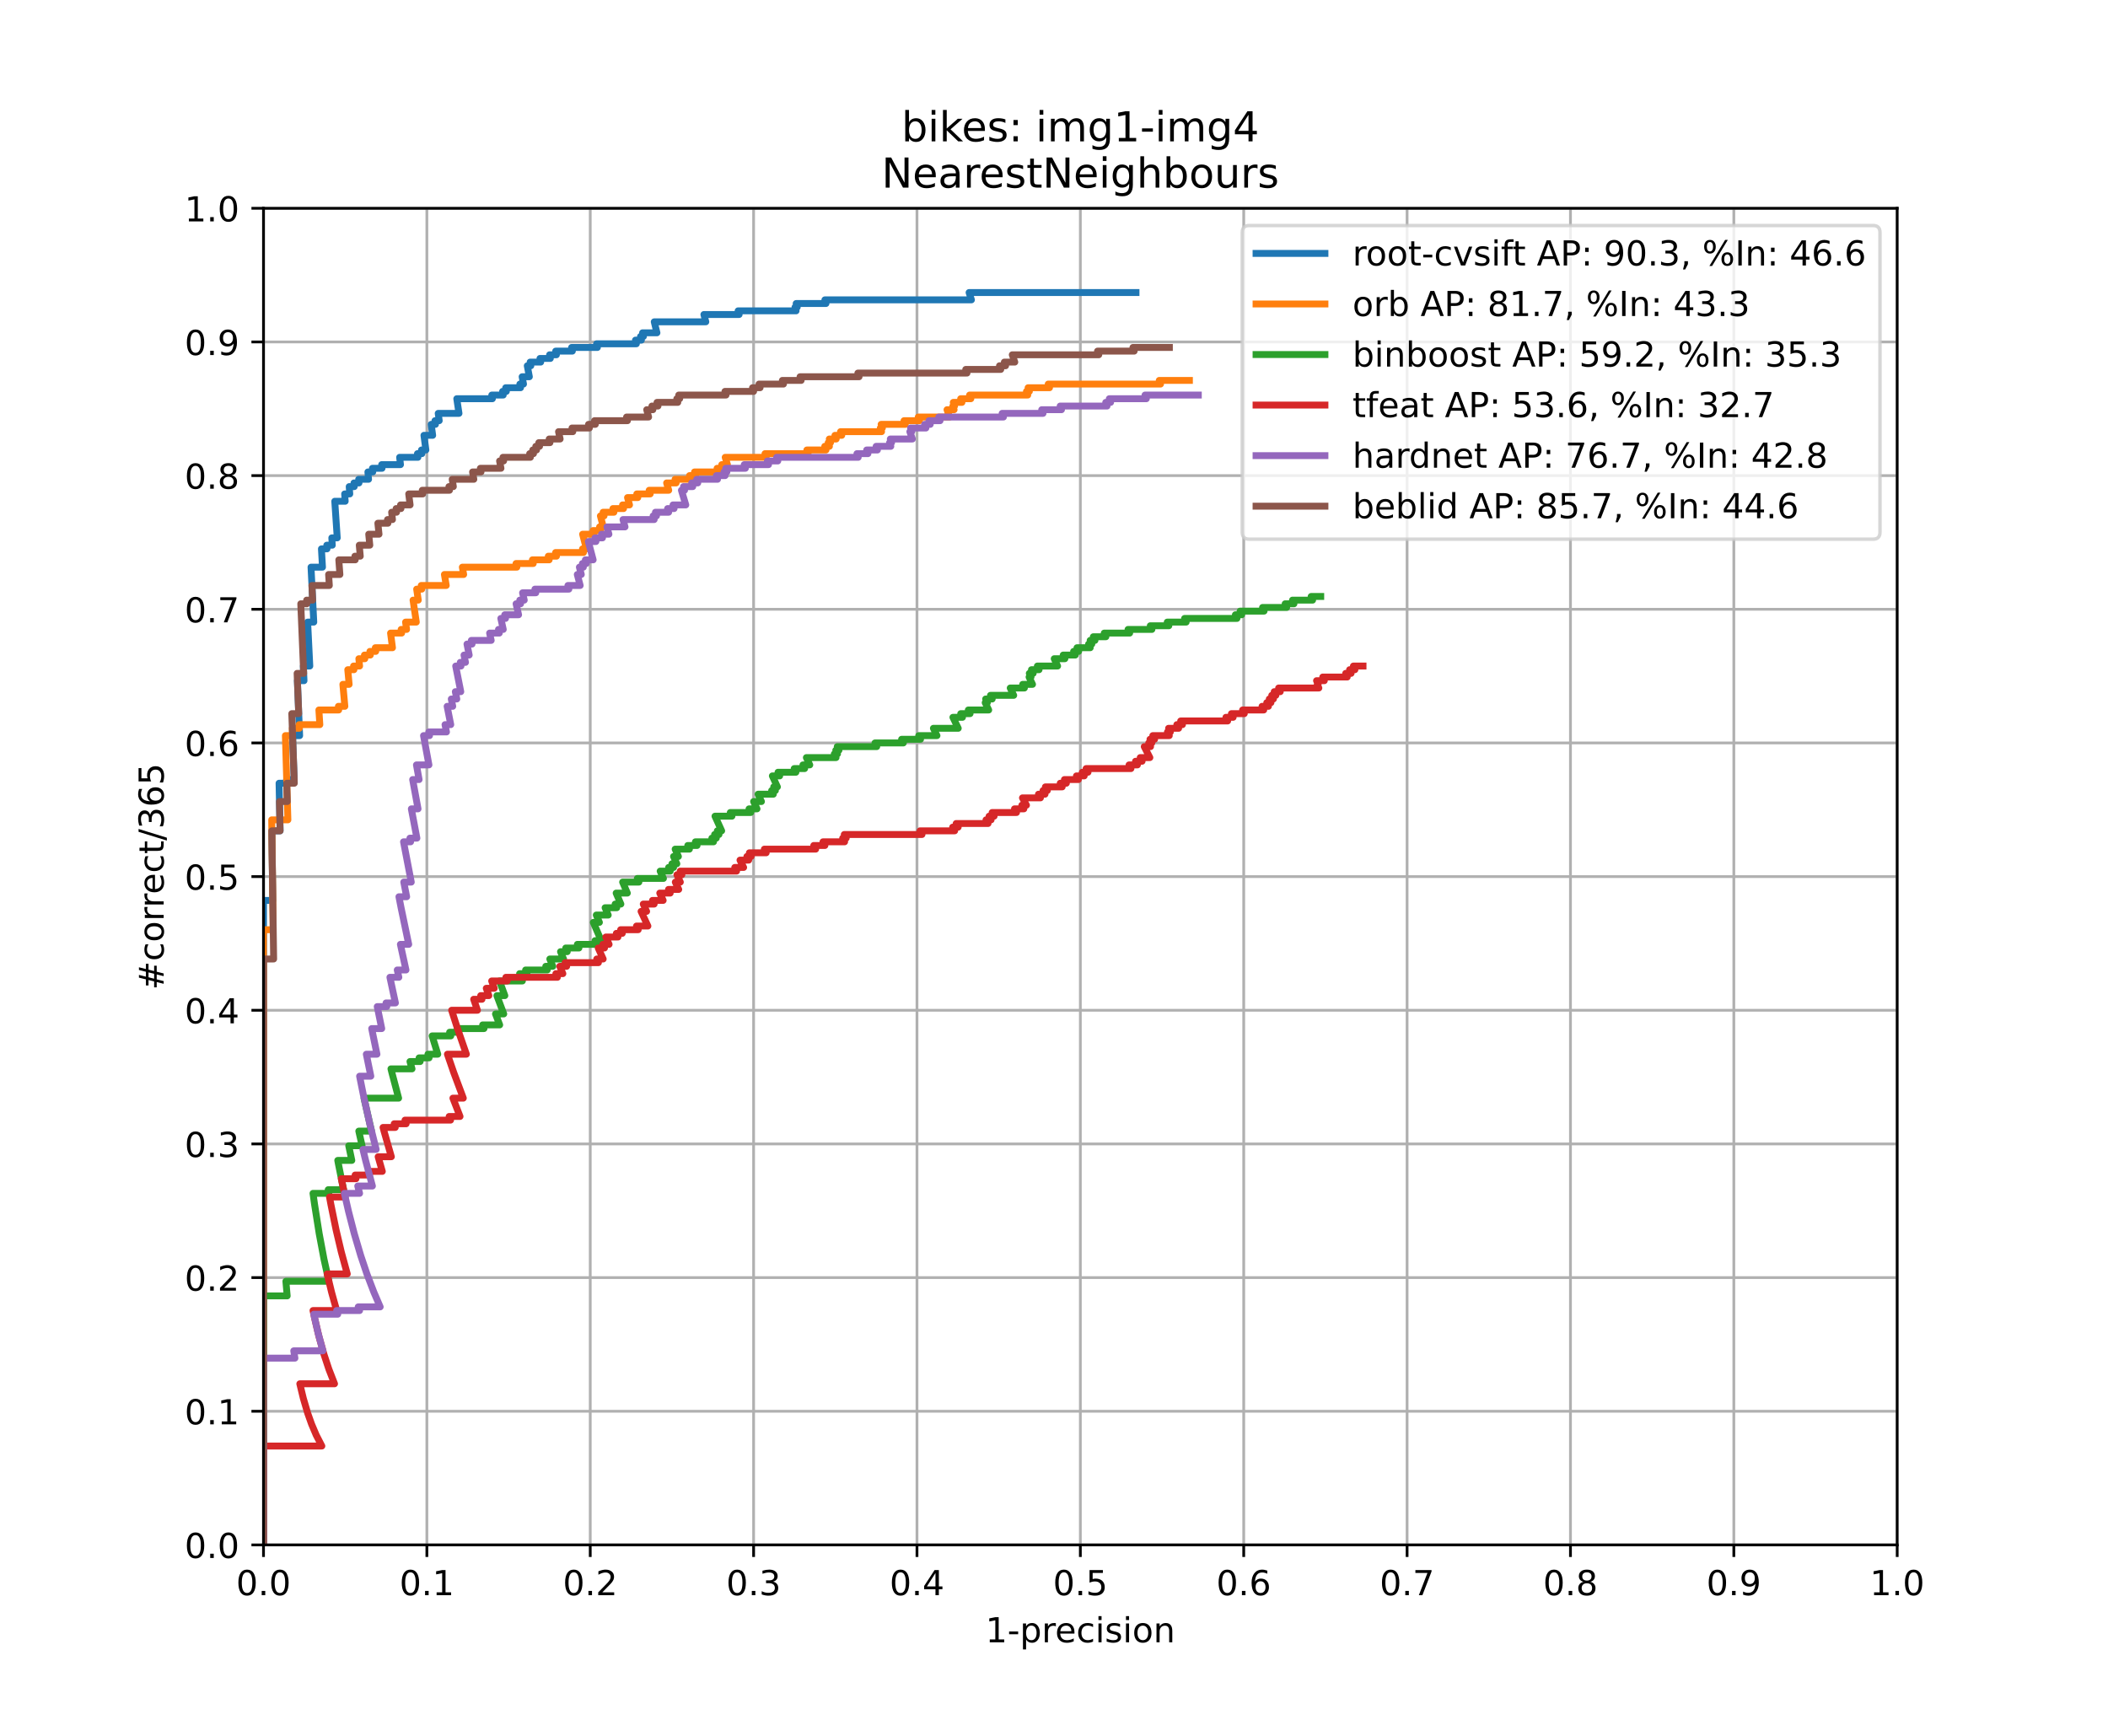 <?xml version="1.0" encoding="utf-8" standalone="no"?>
<!DOCTYPE svg PUBLIC "-//W3C//DTD SVG 1.1//EN"
  "http://www.w3.org/Graphics/SVG/1.1/DTD/svg11.dtd">
<!-- Created with matplotlib (https://matplotlib.org/) -->
<svg height="504pt" version="1.1" viewBox="0 0 612 504" width="612pt" xmlns="http://www.w3.org/2000/svg" xmlns:xlink="http://www.w3.org/1999/xlink">
 <defs>
  <style type="text/css">
*{stroke-linecap:butt;stroke-linejoin:round;}
  </style>
 </defs>
 <g id="figure_1">
  <g id="patch_1">
   <path d="M 0 504 
L 612 504 
L 612 0 
L 0 0 
z
" style="fill:#ffffff;"/>
  </g>
  <g id="axes_1">
   <g id="patch_2">
    <path d="M 76.5 448.56 
L 550.8 448.56 
L 550.8 60.48 
L 76.5 60.48 
z
" style="fill:#ffffff;"/>
   </g>
   <g id="matplotlib.axis_1">
    <g id="xtick_1">
     <g id="line2d_1">
      <path clip-path="url(#pc99e022778)" d="M 76.5 448.56 
L 76.5 60.48 
" style="fill:none;stroke:#b0b0b0;stroke-linecap:square;stroke-width:0.8;"/>
     </g>
     <g id="line2d_2">
      <defs>
       <path d="M 0 0 
L 0 3.5 
" id="m5d79c75a89" style="stroke:#000000;stroke-width:0.8;"/>
      </defs>
      <g>
       <use style="stroke:#000000;stroke-width:0.8;" x="76.5" xlink:href="#m5d79c75a89" y="448.56"/>
      </g>
     </g>
     <g id="text_1">
      <!-- 0.0 -->
      <defs>
       <path d="M 31.781 66.406 
Q 24.172 66.406 20.328 58.906 
Q 16.5 51.422 16.5 36.375 
Q 16.5 21.391 20.328 13.891 
Q 24.172 6.391 31.781 6.391 
Q 39.453 6.391 43.281 13.891 
Q 47.125 21.391 47.125 36.375 
Q 47.125 51.422 43.281 58.906 
Q 39.453 66.406 31.781 66.406 
z
M 31.781 74.219 
Q 44.047 74.219 50.516 64.516 
Q 56.984 54.828 56.984 36.375 
Q 56.984 17.969 50.516 8.266 
Q 44.047 -1.422 31.781 -1.422 
Q 19.531 -1.422 13.062 8.266 
Q 6.594 17.969 6.594 36.375 
Q 6.594 54.828 13.062 64.516 
Q 19.531 74.219 31.781 74.219 
z
" id="DejaVuSans-48"/>
       <path d="M 10.688 12.406 
L 21 12.406 
L 21 0 
L 10.688 0 
z
" id="DejaVuSans-46"/>
      </defs>
      <g transform="translate(68.548 463.158)scale(0.1 -0.1)">
       <use xlink:href="#DejaVuSans-48"/>
       <use x="63.623" xlink:href="#DejaVuSans-46"/>
       <use x="95.41" xlink:href="#DejaVuSans-48"/>
      </g>
     </g>
    </g>
    <g id="xtick_2">
     <g id="line2d_3">
      <path clip-path="url(#pc99e022778)" d="M 123.93 448.56 
L 123.93 60.48 
" style="fill:none;stroke:#b0b0b0;stroke-linecap:square;stroke-width:0.8;"/>
     </g>
     <g id="line2d_4">
      <g>
       <use style="stroke:#000000;stroke-width:0.8;" x="123.93" xlink:href="#m5d79c75a89" y="448.56"/>
      </g>
     </g>
     <g id="text_2">
      <!-- 0.1 -->
      <defs>
       <path d="M 12.406 8.297 
L 28.516 8.297 
L 28.516 63.922 
L 10.984 60.406 
L 10.984 69.391 
L 28.422 72.906 
L 38.281 72.906 
L 38.281 8.297 
L 54.391 8.297 
L 54.391 0 
L 12.406 0 
z
" id="DejaVuSans-49"/>
      </defs>
      <g transform="translate(115.978 463.158)scale(0.1 -0.1)">
       <use xlink:href="#DejaVuSans-48"/>
       <use x="63.623" xlink:href="#DejaVuSans-46"/>
       <use x="95.41" xlink:href="#DejaVuSans-49"/>
      </g>
     </g>
    </g>
    <g id="xtick_3">
     <g id="line2d_5">
      <path clip-path="url(#pc99e022778)" d="M 171.36 448.56 
L 171.36 60.48 
" style="fill:none;stroke:#b0b0b0;stroke-linecap:square;stroke-width:0.8;"/>
     </g>
     <g id="line2d_6">
      <g>
       <use style="stroke:#000000;stroke-width:0.8;" x="171.36" xlink:href="#m5d79c75a89" y="448.56"/>
      </g>
     </g>
     <g id="text_3">
      <!-- 0.2 -->
      <defs>
       <path d="M 19.188 8.297 
L 53.609 8.297 
L 53.609 0 
L 7.328 0 
L 7.328 8.297 
Q 12.938 14.109 22.625 23.891 
Q 32.328 33.688 34.812 36.531 
Q 39.547 41.844 41.422 45.531 
Q 43.312 49.219 43.312 52.781 
Q 43.312 58.594 39.234 62.25 
Q 35.156 65.922 28.609 65.922 
Q 23.969 65.922 18.812 64.312 
Q 13.672 62.703 7.812 59.422 
L 7.812 69.391 
Q 13.766 71.781 18.938 73 
Q 24.125 74.219 28.422 74.219 
Q 39.75 74.219 46.484 68.547 
Q 53.219 62.891 53.219 53.422 
Q 53.219 48.922 51.531 44.891 
Q 49.859 40.875 45.406 35.406 
Q 44.188 33.984 37.641 27.219 
Q 31.109 20.453 19.188 8.297 
z
" id="DejaVuSans-50"/>
      </defs>
      <g transform="translate(163.408 463.158)scale(0.1 -0.1)">
       <use xlink:href="#DejaVuSans-48"/>
       <use x="63.623" xlink:href="#DejaVuSans-46"/>
       <use x="95.41" xlink:href="#DejaVuSans-50"/>
      </g>
     </g>
    </g>
    <g id="xtick_4">
     <g id="line2d_7">
      <path clip-path="url(#pc99e022778)" d="M 218.79 448.56 
L 218.79 60.48 
" style="fill:none;stroke:#b0b0b0;stroke-linecap:square;stroke-width:0.8;"/>
     </g>
     <g id="line2d_8">
      <g>
       <use style="stroke:#000000;stroke-width:0.8;" x="218.79" xlink:href="#m5d79c75a89" y="448.56"/>
      </g>
     </g>
     <g id="text_4">
      <!-- 0.3 -->
      <defs>
       <path d="M 40.578 39.312 
Q 47.656 37.797 51.625 33 
Q 55.609 28.219 55.609 21.188 
Q 55.609 10.406 48.188 4.484 
Q 40.766 -1.422 27.094 -1.422 
Q 22.516 -1.422 17.656 -0.516 
Q 12.797 0.391 7.625 2.203 
L 7.625 11.719 
Q 11.719 9.328 16.594 8.109 
Q 21.484 6.891 26.812 6.891 
Q 36.078 6.891 40.938 10.547 
Q 45.797 14.203 45.797 21.188 
Q 45.797 27.641 41.281 31.266 
Q 36.766 34.906 28.719 34.906 
L 20.219 34.906 
L 20.219 43.016 
L 29.109 43.016 
Q 36.375 43.016 40.234 45.922 
Q 44.094 48.828 44.094 54.297 
Q 44.094 59.906 40.109 62.906 
Q 36.141 65.922 28.719 65.922 
Q 24.656 65.922 20.016 65.031 
Q 15.375 64.156 9.812 62.312 
L 9.812 71.094 
Q 15.438 72.656 20.344 73.438 
Q 25.25 74.219 29.594 74.219 
Q 40.828 74.219 47.359 69.109 
Q 53.906 64.016 53.906 55.328 
Q 53.906 49.266 50.438 45.094 
Q 46.969 40.922 40.578 39.312 
z
" id="DejaVuSans-51"/>
      </defs>
      <g transform="translate(210.838 463.158)scale(0.1 -0.1)">
       <use xlink:href="#DejaVuSans-48"/>
       <use x="63.623" xlink:href="#DejaVuSans-46"/>
       <use x="95.41" xlink:href="#DejaVuSans-51"/>
      </g>
     </g>
    </g>
    <g id="xtick_5">
     <g id="line2d_9">
      <path clip-path="url(#pc99e022778)" d="M 266.22 448.56 
L 266.22 60.48 
" style="fill:none;stroke:#b0b0b0;stroke-linecap:square;stroke-width:0.8;"/>
     </g>
     <g id="line2d_10">
      <g>
       <use style="stroke:#000000;stroke-width:0.8;" x="266.22" xlink:href="#m5d79c75a89" y="448.56"/>
      </g>
     </g>
     <g id="text_5">
      <!-- 0.4 -->
      <defs>
       <path d="M 37.797 64.312 
L 12.891 25.391 
L 37.797 25.391 
z
M 35.203 72.906 
L 47.609 72.906 
L 47.609 25.391 
L 58.016 25.391 
L 58.016 17.188 
L 47.609 17.188 
L 47.609 0 
L 37.797 0 
L 37.797 17.188 
L 4.891 17.188 
L 4.891 26.703 
z
" id="DejaVuSans-52"/>
      </defs>
      <g transform="translate(258.268 463.158)scale(0.1 -0.1)">
       <use xlink:href="#DejaVuSans-48"/>
       <use x="63.623" xlink:href="#DejaVuSans-46"/>
       <use x="95.41" xlink:href="#DejaVuSans-52"/>
      </g>
     </g>
    </g>
    <g id="xtick_6">
     <g id="line2d_11">
      <path clip-path="url(#pc99e022778)" d="M 313.65 448.56 
L 313.65 60.48 
" style="fill:none;stroke:#b0b0b0;stroke-linecap:square;stroke-width:0.8;"/>
     </g>
     <g id="line2d_12">
      <g>
       <use style="stroke:#000000;stroke-width:0.8;" x="313.65" xlink:href="#m5d79c75a89" y="448.56"/>
      </g>
     </g>
     <g id="text_6">
      <!-- 0.5 -->
      <defs>
       <path d="M 10.797 72.906 
L 49.516 72.906 
L 49.516 64.594 
L 19.828 64.594 
L 19.828 46.734 
Q 21.969 47.469 24.109 47.828 
Q 26.266 48.188 28.422 48.188 
Q 40.625 48.188 47.75 41.5 
Q 54.891 34.812 54.891 23.391 
Q 54.891 11.625 47.562 5.094 
Q 40.234 -1.422 26.906 -1.422 
Q 22.312 -1.422 17.547 -0.641 
Q 12.797 0.141 7.719 1.703 
L 7.719 11.625 
Q 12.109 9.234 16.797 8.062 
Q 21.484 6.891 26.703 6.891 
Q 35.156 6.891 40.078 11.328 
Q 45.016 15.766 45.016 23.391 
Q 45.016 31 40.078 35.438 
Q 35.156 39.891 26.703 39.891 
Q 22.75 39.891 18.812 39.016 
Q 14.891 38.141 10.797 36.281 
z
" id="DejaVuSans-53"/>
      </defs>
      <g transform="translate(305.698 463.158)scale(0.1 -0.1)">
       <use xlink:href="#DejaVuSans-48"/>
       <use x="63.623" xlink:href="#DejaVuSans-46"/>
       <use x="95.41" xlink:href="#DejaVuSans-53"/>
      </g>
     </g>
    </g>
    <g id="xtick_7">
     <g id="line2d_13">
      <path clip-path="url(#pc99e022778)" d="M 361.08 448.56 
L 361.08 60.48 
" style="fill:none;stroke:#b0b0b0;stroke-linecap:square;stroke-width:0.8;"/>
     </g>
     <g id="line2d_14">
      <g>
       <use style="stroke:#000000;stroke-width:0.8;" x="361.08" xlink:href="#m5d79c75a89" y="448.56"/>
      </g>
     </g>
     <g id="text_7">
      <!-- 0.6 -->
      <defs>
       <path d="M 33.016 40.375 
Q 26.375 40.375 22.484 35.828 
Q 18.609 31.297 18.609 23.391 
Q 18.609 15.531 22.484 10.953 
Q 26.375 6.391 33.016 6.391 
Q 39.656 6.391 43.531 10.953 
Q 47.406 15.531 47.406 23.391 
Q 47.406 31.297 43.531 35.828 
Q 39.656 40.375 33.016 40.375 
z
M 52.594 71.297 
L 52.594 62.312 
Q 48.875 64.062 45.094 64.984 
Q 41.312 65.922 37.594 65.922 
Q 27.828 65.922 22.672 59.328 
Q 17.531 52.734 16.797 39.406 
Q 19.672 43.656 24.016 45.922 
Q 28.375 48.188 33.594 48.188 
Q 44.578 48.188 50.953 41.516 
Q 57.328 34.859 57.328 23.391 
Q 57.328 12.156 50.688 5.359 
Q 44.047 -1.422 33.016 -1.422 
Q 20.359 -1.422 13.672 8.266 
Q 6.984 17.969 6.984 36.375 
Q 6.984 53.656 15.188 63.938 
Q 23.391 74.219 37.203 74.219 
Q 40.922 74.219 44.703 73.484 
Q 48.484 72.75 52.594 71.297 
z
" id="DejaVuSans-54"/>
      </defs>
      <g transform="translate(353.128 463.158)scale(0.1 -0.1)">
       <use xlink:href="#DejaVuSans-48"/>
       <use x="63.623" xlink:href="#DejaVuSans-46"/>
       <use x="95.41" xlink:href="#DejaVuSans-54"/>
      </g>
     </g>
    </g>
    <g id="xtick_8">
     <g id="line2d_15">
      <path clip-path="url(#pc99e022778)" d="M 408.51 448.56 
L 408.51 60.48 
" style="fill:none;stroke:#b0b0b0;stroke-linecap:square;stroke-width:0.8;"/>
     </g>
     <g id="line2d_16">
      <g>
       <use style="stroke:#000000;stroke-width:0.8;" x="408.51" xlink:href="#m5d79c75a89" y="448.56"/>
      </g>
     </g>
     <g id="text_8">
      <!-- 0.7 -->
      <defs>
       <path d="M 8.203 72.906 
L 55.078 72.906 
L 55.078 68.703 
L 28.609 0 
L 18.312 0 
L 43.219 64.594 
L 8.203 64.594 
z
" id="DejaVuSans-55"/>
      </defs>
      <g transform="translate(400.558 463.158)scale(0.1 -0.1)">
       <use xlink:href="#DejaVuSans-48"/>
       <use x="63.623" xlink:href="#DejaVuSans-46"/>
       <use x="95.41" xlink:href="#DejaVuSans-55"/>
      </g>
     </g>
    </g>
    <g id="xtick_9">
     <g id="line2d_17">
      <path clip-path="url(#pc99e022778)" d="M 455.94 448.56 
L 455.94 60.48 
" style="fill:none;stroke:#b0b0b0;stroke-linecap:square;stroke-width:0.8;"/>
     </g>
     <g id="line2d_18">
      <g>
       <use style="stroke:#000000;stroke-width:0.8;" x="455.94" xlink:href="#m5d79c75a89" y="448.56"/>
      </g>
     </g>
     <g id="text_9">
      <!-- 0.8 -->
      <defs>
       <path d="M 31.781 34.625 
Q 24.75 34.625 20.719 30.859 
Q 16.703 27.094 16.703 20.516 
Q 16.703 13.922 20.719 10.156 
Q 24.75 6.391 31.781 6.391 
Q 38.812 6.391 42.859 10.172 
Q 46.922 13.969 46.922 20.516 
Q 46.922 27.094 42.891 30.859 
Q 38.875 34.625 31.781 34.625 
z
M 21.922 38.812 
Q 15.578 40.375 12.031 44.719 
Q 8.5 49.078 8.5 55.328 
Q 8.5 64.062 14.719 69.141 
Q 20.953 74.219 31.781 74.219 
Q 42.672 74.219 48.875 69.141 
Q 55.078 64.062 55.078 55.328 
Q 55.078 49.078 51.531 44.719 
Q 48 40.375 41.703 38.812 
Q 48.828 37.156 52.797 32.312 
Q 56.781 27.484 56.781 20.516 
Q 56.781 9.906 50.312 4.234 
Q 43.844 -1.422 31.781 -1.422 
Q 19.734 -1.422 13.25 4.234 
Q 6.781 9.906 6.781 20.516 
Q 6.781 27.484 10.781 32.312 
Q 14.797 37.156 21.922 38.812 
z
M 18.312 54.391 
Q 18.312 48.734 21.844 45.562 
Q 25.391 42.391 31.781 42.391 
Q 38.141 42.391 41.719 45.562 
Q 45.312 48.734 45.312 54.391 
Q 45.312 60.062 41.719 63.234 
Q 38.141 66.406 31.781 66.406 
Q 25.391 66.406 21.844 63.234 
Q 18.312 60.062 18.312 54.391 
z
" id="DejaVuSans-56"/>
      </defs>
      <g transform="translate(447.988 463.158)scale(0.1 -0.1)">
       <use xlink:href="#DejaVuSans-48"/>
       <use x="63.623" xlink:href="#DejaVuSans-46"/>
       <use x="95.41" xlink:href="#DejaVuSans-56"/>
      </g>
     </g>
    </g>
    <g id="xtick_10">
     <g id="line2d_19">
      <path clip-path="url(#pc99e022778)" d="M 503.37 448.56 
L 503.37 60.48 
" style="fill:none;stroke:#b0b0b0;stroke-linecap:square;stroke-width:0.8;"/>
     </g>
     <g id="line2d_20">
      <g>
       <use style="stroke:#000000;stroke-width:0.8;" x="503.37" xlink:href="#m5d79c75a89" y="448.56"/>
      </g>
     </g>
     <g id="text_10">
      <!-- 0.9 -->
      <defs>
       <path d="M 10.984 1.516 
L 10.984 10.5 
Q 14.703 8.734 18.5 7.812 
Q 22.312 6.891 25.984 6.891 
Q 35.75 6.891 40.891 13.453 
Q 46.047 20.016 46.781 33.406 
Q 43.953 29.203 39.594 26.953 
Q 35.25 24.703 29.984 24.703 
Q 19.047 24.703 12.672 31.312 
Q 6.297 37.938 6.297 49.422 
Q 6.297 60.641 12.938 67.422 
Q 19.578 74.219 30.609 74.219 
Q 43.266 74.219 49.922 64.516 
Q 56.594 54.828 56.594 36.375 
Q 56.594 19.141 48.406 8.859 
Q 40.234 -1.422 26.422 -1.422 
Q 22.703 -1.422 18.891 -0.688 
Q 15.094 0.047 10.984 1.516 
z
M 30.609 32.422 
Q 37.25 32.422 41.125 36.953 
Q 45.016 41.5 45.016 49.422 
Q 45.016 57.281 41.125 61.844 
Q 37.25 66.406 30.609 66.406 
Q 23.969 66.406 20.094 61.844 
Q 16.219 57.281 16.219 49.422 
Q 16.219 41.5 20.094 36.953 
Q 23.969 32.422 30.609 32.422 
z
" id="DejaVuSans-57"/>
      </defs>
      <g transform="translate(495.418 463.158)scale(0.1 -0.1)">
       <use xlink:href="#DejaVuSans-48"/>
       <use x="63.623" xlink:href="#DejaVuSans-46"/>
       <use x="95.41" xlink:href="#DejaVuSans-57"/>
      </g>
     </g>
    </g>
    <g id="xtick_11">
     <g id="line2d_21">
      <path clip-path="url(#pc99e022778)" d="M 550.8 448.56 
L 550.8 60.48 
" style="fill:none;stroke:#b0b0b0;stroke-linecap:square;stroke-width:0.8;"/>
     </g>
     <g id="line2d_22">
      <g>
       <use style="stroke:#000000;stroke-width:0.8;" x="550.8" xlink:href="#m5d79c75a89" y="448.56"/>
      </g>
     </g>
     <g id="text_11">
      <!-- 1.0 -->
      <g transform="translate(542.848 463.158)scale(0.1 -0.1)">
       <use xlink:href="#DejaVuSans-49"/>
       <use x="63.623" xlink:href="#DejaVuSans-46"/>
       <use x="95.41" xlink:href="#DejaVuSans-48"/>
      </g>
     </g>
    </g>
    <g id="text_12">
     <!-- 1-precision -->
     <defs>
      <path d="M 4.891 31.391 
L 31.203 31.391 
L 31.203 23.391 
L 4.891 23.391 
z
" id="DejaVuSans-45"/>
      <path d="M 18.109 8.203 
L 18.109 -20.797 
L 9.078 -20.797 
L 9.078 54.688 
L 18.109 54.688 
L 18.109 46.391 
Q 20.953 51.266 25.266 53.625 
Q 29.594 56 35.594 56 
Q 45.562 56 51.781 48.094 
Q 58.016 40.188 58.016 27.297 
Q 58.016 14.406 51.781 6.484 
Q 45.562 -1.422 35.594 -1.422 
Q 29.594 -1.422 25.266 0.953 
Q 20.953 3.328 18.109 8.203 
z
M 48.688 27.297 
Q 48.688 37.203 44.609 42.844 
Q 40.531 48.484 33.406 48.484 
Q 26.266 48.484 22.188 42.844 
Q 18.109 37.203 18.109 27.297 
Q 18.109 17.391 22.188 11.75 
Q 26.266 6.109 33.406 6.109 
Q 40.531 6.109 44.609 11.75 
Q 48.688 17.391 48.688 27.297 
z
" id="DejaVuSans-112"/>
      <path d="M 41.109 46.297 
Q 39.594 47.172 37.812 47.578 
Q 36.031 48 33.891 48 
Q 26.266 48 22.188 43.047 
Q 18.109 38.094 18.109 28.812 
L 18.109 0 
L 9.078 0 
L 9.078 54.688 
L 18.109 54.688 
L 18.109 46.188 
Q 20.953 51.172 25.484 53.578 
Q 30.031 56 36.531 56 
Q 37.453 56 38.578 55.875 
Q 39.703 55.766 41.062 55.516 
z
" id="DejaVuSans-114"/>
      <path d="M 56.203 29.594 
L 56.203 25.203 
L 14.891 25.203 
Q 15.484 15.922 20.484 11.062 
Q 25.484 6.203 34.422 6.203 
Q 39.594 6.203 44.453 7.469 
Q 49.312 8.734 54.109 11.281 
L 54.109 2.781 
Q 49.266 0.734 44.188 -0.344 
Q 39.109 -1.422 33.891 -1.422 
Q 20.797 -1.422 13.156 6.188 
Q 5.516 13.812 5.516 26.812 
Q 5.516 40.234 12.766 48.109 
Q 20.016 56 32.328 56 
Q 43.359 56 49.781 48.891 
Q 56.203 41.797 56.203 29.594 
z
M 47.219 32.234 
Q 47.125 39.594 43.094 43.984 
Q 39.062 48.391 32.422 48.391 
Q 24.906 48.391 20.391 44.141 
Q 15.875 39.891 15.188 32.172 
z
" id="DejaVuSans-101"/>
      <path d="M 48.781 52.594 
L 48.781 44.188 
Q 44.969 46.297 41.141 47.344 
Q 37.312 48.391 33.406 48.391 
Q 24.656 48.391 19.812 42.844 
Q 14.984 37.312 14.984 27.297 
Q 14.984 17.281 19.812 11.734 
Q 24.656 6.203 33.406 6.203 
Q 37.312 6.203 41.141 7.25 
Q 44.969 8.297 48.781 10.406 
L 48.781 2.094 
Q 45.016 0.344 40.984 -0.531 
Q 36.969 -1.422 32.422 -1.422 
Q 20.062 -1.422 12.781 6.344 
Q 5.516 14.109 5.516 27.297 
Q 5.516 40.672 12.859 48.328 
Q 20.219 56 33.016 56 
Q 37.156 56 41.109 55.141 
Q 45.062 54.297 48.781 52.594 
z
" id="DejaVuSans-99"/>
      <path d="M 9.422 54.688 
L 18.406 54.688 
L 18.406 0 
L 9.422 0 
z
M 9.422 75.984 
L 18.406 75.984 
L 18.406 64.594 
L 9.422 64.594 
z
" id="DejaVuSans-105"/>
      <path d="M 44.281 53.078 
L 44.281 44.578 
Q 40.484 46.531 36.375 47.5 
Q 32.281 48.484 27.875 48.484 
Q 21.188 48.484 17.844 46.438 
Q 14.5 44.391 14.5 40.281 
Q 14.5 37.156 16.891 35.375 
Q 19.281 33.594 26.516 31.984 
L 29.594 31.297 
Q 39.156 29.25 43.188 25.516 
Q 47.219 21.781 47.219 15.094 
Q 47.219 7.469 41.188 3.016 
Q 35.156 -1.422 24.609 -1.422 
Q 20.219 -1.422 15.453 -0.562 
Q 10.688 0.297 5.422 2 
L 5.422 11.281 
Q 10.406 8.688 15.234 7.391 
Q 20.062 6.109 24.812 6.109 
Q 31.156 6.109 34.562 8.281 
Q 37.984 10.453 37.984 14.406 
Q 37.984 18.062 35.516 20.016 
Q 33.062 21.969 24.703 23.781 
L 21.578 24.516 
Q 13.234 26.266 9.516 29.906 
Q 5.812 33.547 5.812 39.891 
Q 5.812 47.609 11.281 51.797 
Q 16.75 56 26.812 56 
Q 31.781 56 36.172 55.266 
Q 40.578 54.547 44.281 53.078 
z
" id="DejaVuSans-115"/>
      <path d="M 30.609 48.391 
Q 23.391 48.391 19.188 42.75 
Q 14.984 37.109 14.984 27.297 
Q 14.984 17.484 19.156 11.844 
Q 23.344 6.203 30.609 6.203 
Q 37.797 6.203 41.984 11.859 
Q 46.188 17.531 46.188 27.297 
Q 46.188 37.016 41.984 42.703 
Q 37.797 48.391 30.609 48.391 
z
M 30.609 56 
Q 42.328 56 49.016 48.375 
Q 55.719 40.766 55.719 27.297 
Q 55.719 13.875 49.016 6.219 
Q 42.328 -1.422 30.609 -1.422 
Q 18.844 -1.422 12.172 6.219 
Q 5.516 13.875 5.516 27.297 
Q 5.516 40.766 12.172 48.375 
Q 18.844 56 30.609 56 
z
" id="DejaVuSans-111"/>
      <path d="M 54.891 33.016 
L 54.891 0 
L 45.906 0 
L 45.906 32.719 
Q 45.906 40.484 42.875 44.328 
Q 39.844 48.188 33.797 48.188 
Q 26.516 48.188 22.312 43.547 
Q 18.109 38.922 18.109 30.906 
L 18.109 0 
L 9.078 0 
L 9.078 54.688 
L 18.109 54.688 
L 18.109 46.188 
Q 21.344 51.125 25.703 53.562 
Q 30.078 56 35.797 56 
Q 45.219 56 50.047 50.172 
Q 54.891 44.344 54.891 33.016 
z
" id="DejaVuSans-110"/>
     </defs>
     <g transform="translate(286.111 476.837)scale(0.1 -0.1)">
      <use xlink:href="#DejaVuSans-49"/>
      <use x="63.623" xlink:href="#DejaVuSans-45"/>
      <use x="99.707" xlink:href="#DejaVuSans-112"/>
      <use x="163.184" xlink:href="#DejaVuSans-114"/>
      <use x="202.047" xlink:href="#DejaVuSans-101"/>
      <use x="263.57" xlink:href="#DejaVuSans-99"/>
      <use x="318.551" xlink:href="#DejaVuSans-105"/>
      <use x="346.334" xlink:href="#DejaVuSans-115"/>
      <use x="398.434" xlink:href="#DejaVuSans-105"/>
      <use x="426.217" xlink:href="#DejaVuSans-111"/>
      <use x="487.398" xlink:href="#DejaVuSans-110"/>
     </g>
    </g>
   </g>
   <g id="matplotlib.axis_2">
    <g id="ytick_1">
     <g id="line2d_23">
      <path clip-path="url(#pc99e022778)" d="M 76.5 448.56 
L 550.8 448.56 
" style="fill:none;stroke:#b0b0b0;stroke-linecap:square;stroke-width:0.8;"/>
     </g>
     <g id="line2d_24">
      <defs>
       <path d="M 0 0 
L -3.5 0 
" id="m80c1707511" style="stroke:#000000;stroke-width:0.8;"/>
      </defs>
      <g>
       <use style="stroke:#000000;stroke-width:0.8;" x="76.5" xlink:href="#m80c1707511" y="448.56"/>
      </g>
     </g>
     <g id="text_13">
      <!-- 0.0 -->
      <g transform="translate(53.597 452.359)scale(0.1 -0.1)">
       <use xlink:href="#DejaVuSans-48"/>
       <use x="63.623" xlink:href="#DejaVuSans-46"/>
       <use x="95.41" xlink:href="#DejaVuSans-48"/>
      </g>
     </g>
    </g>
    <g id="ytick_2">
     <g id="line2d_25">
      <path clip-path="url(#pc99e022778)" d="M 76.5 409.752 
L 550.8 409.752 
" style="fill:none;stroke:#b0b0b0;stroke-linecap:square;stroke-width:0.8;"/>
     </g>
     <g id="line2d_26">
      <g>
       <use style="stroke:#000000;stroke-width:0.8;" x="76.5" xlink:href="#m80c1707511" y="409.752"/>
      </g>
     </g>
     <g id="text_14">
      <!-- 0.1 -->
      <g transform="translate(53.597 413.551)scale(0.1 -0.1)">
       <use xlink:href="#DejaVuSans-48"/>
       <use x="63.623" xlink:href="#DejaVuSans-46"/>
       <use x="95.41" xlink:href="#DejaVuSans-49"/>
      </g>
     </g>
    </g>
    <g id="ytick_3">
     <g id="line2d_27">
      <path clip-path="url(#pc99e022778)" d="M 76.5 370.944 
L 550.8 370.944 
" style="fill:none;stroke:#b0b0b0;stroke-linecap:square;stroke-width:0.8;"/>
     </g>
     <g id="line2d_28">
      <g>
       <use style="stroke:#000000;stroke-width:0.8;" x="76.5" xlink:href="#m80c1707511" y="370.944"/>
      </g>
     </g>
     <g id="text_15">
      <!-- 0.2 -->
      <g transform="translate(53.597 374.743)scale(0.1 -0.1)">
       <use xlink:href="#DejaVuSans-48"/>
       <use x="63.623" xlink:href="#DejaVuSans-46"/>
       <use x="95.41" xlink:href="#DejaVuSans-50"/>
      </g>
     </g>
    </g>
    <g id="ytick_4">
     <g id="line2d_29">
      <path clip-path="url(#pc99e022778)" d="M 76.5 332.136 
L 550.8 332.136 
" style="fill:none;stroke:#b0b0b0;stroke-linecap:square;stroke-width:0.8;"/>
     </g>
     <g id="line2d_30">
      <g>
       <use style="stroke:#000000;stroke-width:0.8;" x="76.5" xlink:href="#m80c1707511" y="332.136"/>
      </g>
     </g>
     <g id="text_16">
      <!-- 0.3 -->
      <g transform="translate(53.597 335.935)scale(0.1 -0.1)">
       <use xlink:href="#DejaVuSans-48"/>
       <use x="63.623" xlink:href="#DejaVuSans-46"/>
       <use x="95.41" xlink:href="#DejaVuSans-51"/>
      </g>
     </g>
    </g>
    <g id="ytick_5">
     <g id="line2d_31">
      <path clip-path="url(#pc99e022778)" d="M 76.5 293.328 
L 550.8 293.328 
" style="fill:none;stroke:#b0b0b0;stroke-linecap:square;stroke-width:0.8;"/>
     </g>
     <g id="line2d_32">
      <g>
       <use style="stroke:#000000;stroke-width:0.8;" x="76.5" xlink:href="#m80c1707511" y="293.328"/>
      </g>
     </g>
     <g id="text_17">
      <!-- 0.4 -->
      <g transform="translate(53.597 297.127)scale(0.1 -0.1)">
       <use xlink:href="#DejaVuSans-48"/>
       <use x="63.623" xlink:href="#DejaVuSans-46"/>
       <use x="95.41" xlink:href="#DejaVuSans-52"/>
      </g>
     </g>
    </g>
    <g id="ytick_6">
     <g id="line2d_33">
      <path clip-path="url(#pc99e022778)" d="M 76.5 254.52 
L 550.8 254.52 
" style="fill:none;stroke:#b0b0b0;stroke-linecap:square;stroke-width:0.8;"/>
     </g>
     <g id="line2d_34">
      <g>
       <use style="stroke:#000000;stroke-width:0.8;" x="76.5" xlink:href="#m80c1707511" y="254.52"/>
      </g>
     </g>
     <g id="text_18">
      <!-- 0.5 -->
      <g transform="translate(53.597 258.319)scale(0.1 -0.1)">
       <use xlink:href="#DejaVuSans-48"/>
       <use x="63.623" xlink:href="#DejaVuSans-46"/>
       <use x="95.41" xlink:href="#DejaVuSans-53"/>
      </g>
     </g>
    </g>
    <g id="ytick_7">
     <g id="line2d_35">
      <path clip-path="url(#pc99e022778)" d="M 76.5 215.712 
L 550.8 215.712 
" style="fill:none;stroke:#b0b0b0;stroke-linecap:square;stroke-width:0.8;"/>
     </g>
     <g id="line2d_36">
      <g>
       <use style="stroke:#000000;stroke-width:0.8;" x="76.5" xlink:href="#m80c1707511" y="215.712"/>
      </g>
     </g>
     <g id="text_19">
      <!-- 0.6 -->
      <g transform="translate(53.597 219.511)scale(0.1 -0.1)">
       <use xlink:href="#DejaVuSans-48"/>
       <use x="63.623" xlink:href="#DejaVuSans-46"/>
       <use x="95.41" xlink:href="#DejaVuSans-54"/>
      </g>
     </g>
    </g>
    <g id="ytick_8">
     <g id="line2d_37">
      <path clip-path="url(#pc99e022778)" d="M 76.5 176.904 
L 550.8 176.904 
" style="fill:none;stroke:#b0b0b0;stroke-linecap:square;stroke-width:0.8;"/>
     </g>
     <g id="line2d_38">
      <g>
       <use style="stroke:#000000;stroke-width:0.8;" x="76.5" xlink:href="#m80c1707511" y="176.904"/>
      </g>
     </g>
     <g id="text_20">
      <!-- 0.7 -->
      <g transform="translate(53.597 180.703)scale(0.1 -0.1)">
       <use xlink:href="#DejaVuSans-48"/>
       <use x="63.623" xlink:href="#DejaVuSans-46"/>
       <use x="95.41" xlink:href="#DejaVuSans-55"/>
      </g>
     </g>
    </g>
    <g id="ytick_9">
     <g id="line2d_39">
      <path clip-path="url(#pc99e022778)" d="M 76.5 138.096 
L 550.8 138.096 
" style="fill:none;stroke:#b0b0b0;stroke-linecap:square;stroke-width:0.8;"/>
     </g>
     <g id="line2d_40">
      <g>
       <use style="stroke:#000000;stroke-width:0.8;" x="76.5" xlink:href="#m80c1707511" y="138.096"/>
      </g>
     </g>
     <g id="text_21">
      <!-- 0.8 -->
      <g transform="translate(53.597 141.895)scale(0.1 -0.1)">
       <use xlink:href="#DejaVuSans-48"/>
       <use x="63.623" xlink:href="#DejaVuSans-46"/>
       <use x="95.41" xlink:href="#DejaVuSans-56"/>
      </g>
     </g>
    </g>
    <g id="ytick_10">
     <g id="line2d_41">
      <path clip-path="url(#pc99e022778)" d="M 76.5 99.288 
L 550.8 99.288 
" style="fill:none;stroke:#b0b0b0;stroke-linecap:square;stroke-width:0.8;"/>
     </g>
     <g id="line2d_42">
      <g>
       <use style="stroke:#000000;stroke-width:0.8;" x="76.5" xlink:href="#m80c1707511" y="99.288"/>
      </g>
     </g>
     <g id="text_22">
      <!-- 0.9 -->
      <g transform="translate(53.597 103.087)scale(0.1 -0.1)">
       <use xlink:href="#DejaVuSans-48"/>
       <use x="63.623" xlink:href="#DejaVuSans-46"/>
       <use x="95.41" xlink:href="#DejaVuSans-57"/>
      </g>
     </g>
    </g>
    <g id="ytick_11">
     <g id="line2d_43">
      <path clip-path="url(#pc99e022778)" d="M 76.5 60.48 
L 550.8 60.48 
" style="fill:none;stroke:#b0b0b0;stroke-linecap:square;stroke-width:0.8;"/>
     </g>
     <g id="line2d_44">
      <g>
       <use style="stroke:#000000;stroke-width:0.8;" x="76.5" xlink:href="#m80c1707511" y="60.48"/>
      </g>
     </g>
     <g id="text_23">
      <!-- 1.0 -->
      <g transform="translate(53.597 64.279)scale(0.1 -0.1)">
       <use xlink:href="#DejaVuSans-49"/>
       <use x="63.623" xlink:href="#DejaVuSans-46"/>
       <use x="95.41" xlink:href="#DejaVuSans-48"/>
      </g>
     </g>
    </g>
    <g id="text_24">
     <!-- #correct/365 -->
     <defs>
      <path d="M 51.125 44 
L 36.922 44 
L 32.812 27.688 
L 47.125 27.688 
z
M 43.797 71.781 
L 38.719 51.516 
L 52.984 51.516 
L 58.109 71.781 
L 65.922 71.781 
L 60.891 51.516 
L 76.125 51.516 
L 76.125 44 
L 58.984 44 
L 54.984 27.688 
L 70.516 27.688 
L 70.516 20.219 
L 53.078 20.219 
L 48 0 
L 40.188 0 
L 45.219 20.219 
L 30.906 20.219 
L 25.875 0 
L 18.016 0 
L 23.094 20.219 
L 7.719 20.219 
L 7.719 27.688 
L 24.906 27.688 
L 29 44 
L 13.281 44 
L 13.281 51.516 
L 30.906 51.516 
L 35.891 71.781 
z
" id="DejaVuSans-35"/>
      <path d="M 18.312 70.219 
L 18.312 54.688 
L 36.812 54.688 
L 36.812 47.703 
L 18.312 47.703 
L 18.312 18.016 
Q 18.312 11.328 20.141 9.422 
Q 21.969 7.516 27.594 7.516 
L 36.812 7.516 
L 36.812 0 
L 27.594 0 
Q 17.188 0 13.234 3.875 
Q 9.281 7.766 9.281 18.016 
L 9.281 47.703 
L 2.688 47.703 
L 2.688 54.688 
L 9.281 54.688 
L 9.281 70.219 
z
" id="DejaVuSans-116"/>
      <path d="M 25.391 72.906 
L 33.688 72.906 
L 8.297 -9.281 
L 0 -9.281 
z
" id="DejaVuSans-47"/>
     </defs>
     <g transform="translate(47.517 287.443)rotate(-90)scale(0.1 -0.1)">
      <use xlink:href="#DejaVuSans-35"/>
      <use x="83.789" xlink:href="#DejaVuSans-99"/>
      <use x="138.77" xlink:href="#DejaVuSans-111"/>
      <use x="199.951" xlink:href="#DejaVuSans-114"/>
      <use x="239.314" xlink:href="#DejaVuSans-114"/>
      <use x="278.178" xlink:href="#DejaVuSans-101"/>
      <use x="339.701" xlink:href="#DejaVuSans-99"/>
      <use x="394.682" xlink:href="#DejaVuSans-116"/>
      <use x="433.891" xlink:href="#DejaVuSans-47"/>
      <use x="467.582" xlink:href="#DejaVuSans-51"/>
      <use x="531.205" xlink:href="#DejaVuSans-54"/>
      <use x="594.828" xlink:href="#DejaVuSans-53"/>
     </g>
    </g>
   </g>
   <g id="line2d_45">
    <path clip-path="url(#pc99e022778)" d="M 76.5 447.497 
L 76.5 261.431 
L 79.18 261.431 
L 78.92 241.23 
L 81.315 241.23 
L 81.017 227.408 
L 83.244 227.408 
L 83.212 226.344 
L 85.407 226.344 
L 84.932 213.586 
L 86.993 213.586 
L 86.34 197.637 
L 88.26 197.637 
L 88.068 193.384 
L 89.942 193.384 
L 89.319 180.625 
L 91.094 180.625 
L 90.298 164.677 
L 93.623 164.677 
L 93.319 159.361 
L 94.936 159.361 
L 94.871 158.297 
L 96.471 158.297 
L 96.331 156.171 
L 97.909 156.171 
L 97.191 145.539 
L 100.215 145.539 
L 100.058 143.412 
L 101.546 143.412 
L 101.381 141.286 
L 102.85 141.286 
L 102.764 140.222 
L 104.219 140.222 
L 104.129 139.159 
L 107.002 139.159 
L 106.807 137.033 
L 108.221 137.033 
L 108.12 135.97 
L 110.913 135.97 
L 110.805 134.906 
L 116.27 134.906 
L 116.025 132.78 
L 121.327 132.78 
L 121.191 131.717 
L 122.493 131.717 
L 122.354 130.653 
L 123.644 130.653 
L 123.083 126.4 
L 125.614 126.4 
L 125.182 123.211 
L 126.426 123.211 
L 126.281 122.148 
L 127.515 122.148 
L 127.22 120.021 
L 133.254 120.021 
L 132.614 115.768 
L 142.954 115.768 
L 142.772 114.705 
L 146.098 114.705 
L 145.91 113.642 
L 147.004 113.642 
L 146.814 112.578 
L 151.123 112.578 
L 150.925 111.515 
L 151.985 111.515 
L 151.587 109.389 
L 153.683 109.389 
L 153.08 106.199 
L 154.113 106.199 
L 153.912 105.136 
L 156.972 105.136 
L 156.766 104.073 
L 159.774 104.073 
L 159.563 103.009 
L 161.539 103.009 
L 161.324 101.946 
L 166.169 101.946 
L 165.946 100.883 
L 173.437 100.883 
L 173.202 99.82 
L 184.752 99.82 
L 184.498 98.756 
L 186.21 98.756 
L 185.954 97.693 
L 186.802 97.693 
L 186.546 96.63 
L 190.724 96.63 
L 189.943 93.44 
L 204.913 93.44 
L 204.355 91.314 
L 214.587 91.314 
L 214.297 90.251 
L 231.122 90.251 
L 230.813 89.187 
L 231.451 89.187 
L 231.143 88.124 
L 239.799 88.124 
L 239.483 87.061 
L 282.03 87.061 
L 281.347 84.934 
L 329.805 84.934 
L 329.805 84.934 
" style="fill:none;stroke:#1f77b4;stroke-linecap:square;stroke-width:2;"/>
   </g>
   <g id="line2d_46">
    <path clip-path="url(#pc99e022778)" d="M 76.5 447.497 
L 76.5 269.937 
L 79.307 269.937 
L 78.883 238.04 
L 83.579 238.04 
L 82.852 213.586 
L 84.932 213.586 
L 84.858 211.459 
L 86.901 211.459 
L 86.856 210.396 
L 92.855 210.396 
L 92.578 206.143 
L 98.33 206.143 
L 98.239 205.08 
L 100.117 205.08 
L 99.543 198.7 
L 101.362 198.7 
L 100.968 194.447 
L 102.746 194.447 
L 102.643 193.384 
L 104.4 193.384 
L 104.183 191.258 
L 105.914 191.258 
L 105.8 190.194 
L 107.512 190.194 
L 107.393 189.131 
L 109.085 189.131 
L 108.962 188.068 
L 113.945 188.068 
L 113.39 183.815 
L 116.606 183.815 
L 116.459 182.752 
L 118.045 182.752 
L 117.743 180.625 
L 120.859 180.625 
L 119.922 174.246 
L 121.434 174.246 
L 120.966 171.056 
L 122.453 171.056 
L 122.294 169.993 
L 129.557 169.993 
L 129.023 166.803 
L 134.61 166.803 
L 134.227 164.677 
L 150.047 164.677 
L 149.815 163.614 
L 154.811 163.614 
L 154.568 162.55 
L 159.43 162.55 
L 159.176 161.487 
L 161.557 161.487 
L 161.299 160.424 
L 169.39 160.424 
L 169.115 159.361 
L 170.241 159.361 
L 169.148 155.108 
L 172.457 155.108 
L 172.18 154.044 
L 174.35 154.044 
L 174.07 152.981 
L 175.144 152.981 
L 174.308 149.792 
L 175.368 149.792 
L 175.09 148.728 
L 178.23 148.728 
L 177.947 147.665 
L 181.029 147.665 
L 180.742 146.602 
L 182.764 146.602 
L 182.186 144.475 
L 185.167 144.475 
L 184.875 143.412 
L 188.768 143.412 
L 188.47 142.349 
L 194.146 142.349 
L 193.535 140.222 
L 196.297 140.222 
L 195.989 139.159 
L 200.492 139.159 
L 200.178 138.096 
L 201.945 138.096 
L 201.629 137.033 
L 208.51 137.033 
L 208.185 135.97 
L 209.861 135.97 
L 209.535 134.906 
L 211.192 134.906 
L 210.541 132.78 
L 222.438 132.78 
L 222.099 131.717 
L 234.6 131.717 
L 234.247 130.653 
L 239.801 130.653 
L 239.443 129.59 
L 240.8 129.59 
L 240.443 128.527 
L 241.116 128.527 
L 240.76 127.464 
L 242.76 127.464 
L 242.403 126.4 
L 244.376 126.4 
L 244.019 125.337 
L 255.939 125.337 
L 255.572 124.274 
L 256.174 124.274 
L 255.809 123.211 
L 262.832 123.211 
L 262.463 122.148 
L 266.96 122.148 
L 266.589 121.084 
L 275.688 121.084 
L 274.941 118.958 
L 276.996 118.958 
L 276.623 117.895 
L 277.132 117.895 
L 276.76 116.831 
L 279.274 116.831 
L 278.903 115.768 
L 281.858 115.768 
L 281.487 114.705 
L 298.376 114.705 
L 298.001 113.642 
L 298.853 113.642 
L 298.479 112.578 
L 304.694 112.578 
L 304.32 111.515 
L 336.926 111.515 
L 336.557 110.452 
L 345.313 110.452 
L 345.313 110.452 
" style="fill:none;stroke:#ff7f0e;stroke-linecap:square;stroke-width:2;"/>
   </g>
   <g id="line2d_47">
    <path clip-path="url(#pc99e022778)" d="M 76.5 447.497 
L 76.5 376.26 
L 83.374 376.26 
L 82.997 372.007 
L 95.472 372.007 
L 94.067 365.628 
L 92.669 358.185 
L 91.322 349.679 
L 90.873 346.49 
L 95.472 346.49 
L 95.284 345.426 
L 99.75 345.426 
L 98.257 337.984 
L 98.059 336.921 
L 102.138 336.921 
L 101.246 332.668 
L 105.122 332.668 
L 104.168 328.415 
L 107.859 328.415 
L 105.914 319.909 
L 105.688 318.846 
L 115.728 318.846 
L 113.766 311.403 
L 113.502 310.34 
L 119.618 310.34 
L 119.023 308.213 
L 121.981 308.213 
L 121.671 307.15 
L 124.571 307.15 
L 124.248 306.087 
L 127.092 306.087 
L 125.46 300.771 
L 130.878 300.771 
L 130.534 299.707 
L 133.177 299.707 
L 132.823 298.644 
L 140.516 298.644 
L 140.126 297.581 
L 145.073 297.581 
L 143.856 294.391 
L 146.25 294.391 
L 144.257 289.075 
L 146.567 289.075 
L 145.01 284.822 
L 151.662 284.822 
L 150.85 282.696 
L 153 282.696 
L 152.591 281.632 
L 158.878 281.632 
L 158.447 280.569 
L 160.491 280.569 
L 159.625 278.443 
L 163.616 278.443 
L 162.736 276.316 
L 164.686 276.316 
L 164.245 275.253 
L 168.073 275.253 
L 167.622 274.19 
L 173.202 274.19 
L 172.735 273.127 
L 174.552 273.127 
L 172.251 267.81 
L 174.02 267.81 
L 173.117 265.684 
L 176.582 265.684 
L 175.672 263.557 
L 179.051 263.557 
L 178.591 262.494 
L 180.253 262.494 
L 178.882 259.305 
L 182.13 259.305 
L 180.764 256.115 
L 185.488 256.115 
L 185.026 255.052 
L 192.615 255.052 
L 191.659 252.925 
L 194.591 252.925 
L 194.111 251.862 
L 195.555 251.862 
L 195.075 250.799 
L 196.504 250.799 
L 195.547 248.672 
L 196.957 248.672 
L 196.009 246.546 
L 200.15 246.546 
L 199.671 245.483 
L 202.372 245.483 
L 201.89 244.419 
L 207.156 244.419 
L 206.665 243.356 
L 207.954 243.356 
L 207.463 242.293 
L 208.74 242.293 
L 208.25 241.23 
L 209.514 241.23 
L 207.579 236.977 
L 212.5 236.977 
L 212.014 235.913 
L 217.958 235.913 
L 217.463 234.85 
L 219.778 234.85 
L 218.79 232.724 
L 221.064 232.724 
L 220.081 230.597 
L 224.52 230.597 
L 224.025 229.534 
L 225.114 229.534 
L 224.62 228.471 
L 225.7 228.471 
L 224.233 225.281 
L 226.36 225.281 
L 225.874 224.218 
L 231.064 224.218 
L 230.572 223.155 
L 233.603 223.155 
L 233.108 222.091 
L 235.094 222.091 
L 234.109 219.965 
L 242.72 219.965 
L 242.219 218.902 
L 243.146 218.902 
L 242.647 217.838 
L 243.567 217.838 
L 243.07 216.775 
L 254.532 216.775 
L 254.024 215.712 
L 262.267 215.712 
L 261.753 214.649 
L 267.251 214.649 
L 266.734 213.586 
L 272.023 213.586 
L 270.988 211.459 
L 278.2 211.459 
L 276.652 208.269 
L 279.428 208.269 
L 278.916 207.206 
L 281.635 207.206 
L 281.123 206.143 
L 287.043 206.143 
L 286.021 204.016 
L 286.662 204.016 
L 286.154 202.953 
L 288.058 202.953 
L 287.552 201.89 
L 294.302 201.89 
L 293.291 199.764 
L 297.407 199.764 
L 296.904 198.7 
L 299.763 198.7 
L 298.762 196.574 
L 299.326 196.574 
L 298.828 195.511 
L 299.948 195.511 
L 299.453 194.447 
L 301.662 194.447 
L 301.168 193.384 
L 307.048 193.384 
L 306.065 191.258 
L 309.157 191.258 
L 308.668 190.194 
L 312.177 190.194 
L 311.69 189.131 
L 313.163 189.131 
L 312.678 188.068 
L 316.519 188.068 
L 316.036 187.005 
L 316.977 187.005 
L 316.496 185.941 
L 317.893 185.941 
L 317.414 184.878 
L 321.061 184.878 
L 320.584 183.815 
L 327.968 183.815 
L 327.495 182.752 
L 334.422 182.752 
L 333.952 181.689 
L 339.345 181.689 
L 338.879 180.625 
L 344.369 180.625 
L 343.907 179.562 
L 359.11 179.562 
L 358.659 178.499 
L 360.481 178.499 
L 360.033 177.436 
L 366.991 177.436 
L 366.55 176.372 
L 373.543 176.372 
L 373.11 175.309 
L 375.663 175.309 
L 375.234 174.246 
L 381.078 174.246 
L 380.656 173.183 
L 383.438 173.183 
L 383.438 173.183 
" style="fill:none;stroke:#2ca02c;stroke-linecap:square;stroke-width:2;"/>
   </g>
   <g id="line2d_48">
    <path clip-path="url(#pc99e022778)" d="M 76.5 447.497 
L 76.5 419.853 
L 93.439 419.853 
L 91.8 416.663 
L 90.45 413.473 
L 89.319 410.284 
L 88.068 406.031 
L 87.04 401.778 
L 97.122 401.778 
L 95.472 397.525 
L 94.067 393.272 
L 92.578 387.956 
L 91.322 382.64 
L 90.873 380.513 
L 97.737 380.513 
L 96.263 375.197 
L 94.979 369.881 
L 100.823 369.881 
L 99.086 363.501 
L 97.58 357.122 
L 96.059 349.679 
L 95.664 347.553 
L 100.215 347.553 
L 99.086 342.237 
L 103.347 342.237 
L 103.096 341.173 
L 107.242 341.173 
L 106.96 340.11 
L 110.995 340.11 
L 109.784 335.857 
L 113.619 335.857 
L 111.489 328.415 
L 111.205 327.351 
L 114.75 327.351 
L 114.444 326.288 
L 117.907 326.288 
L 117.581 325.225 
L 130.809 325.225 
L 130.398 324.162 
L 133.559 324.162 
L 131.491 318.846 
L 134.508 318.846 
L 131.727 311.403 
L 129.898 306.087 
L 135.4 306.087 
L 132.823 298.644 
L 131.116 293.328 
L 138.611 293.328 
L 137.521 290.138 
L 139.924 290.138 
L 139.557 289.075 
L 141.921 289.075 
L 141.177 286.949 
L 143.492 286.949 
L 142.743 284.822 
L 147.252 284.822 
L 146.863 283.759 
L 161.824 283.759 
L 161.375 282.696 
L 163.414 282.696 
L 162.513 280.569 
L 164.514 280.569 
L 164.063 279.506 
L 173.732 279.506 
L 173.248 278.443 
L 175.117 278.443 
L 173.674 275.253 
L 175.504 275.253 
L 175.026 274.19 
L 176.833 274.19 
L 175.877 272.063 
L 179.414 272.063 
L 178.931 271 
L 180.669 271 
L 180.184 269.937 
L 185.284 269.937 
L 184.788 268.874 
L 188.1 268.874 
L 186.116 264.621 
L 187.73 264.621 
L 186.754 262.494 
L 189.92 262.494 
L 189.429 261.431 
L 192.53 261.431 
L 191.543 259.305 
L 194.575 259.305 
L 194.079 258.241 
L 197.051 258.241 
L 196.055 256.115 
L 197.515 256.115 
L 196.527 253.988 
L 197.967 253.988 
L 197.475 252.925 
L 213.846 252.925 
L 213.317 251.862 
L 215.894 251.862 
L 214.838 249.735 
L 217.364 249.735 
L 216.836 248.672 
L 218.082 248.672 
L 217.556 247.609 
L 222.438 247.609 
L 221.906 246.546 
L 236.803 246.546 
L 236.247 245.483 
L 239.49 245.483 
L 238.932 244.419 
L 245.211 244.419 
L 244.646 243.356 
L 245.667 243.356 
L 245.105 242.293 
L 267.679 242.293 
L 267.093 241.23 
L 277.165 241.23 
L 276.573 240.166 
L 278.182 240.166 
L 277.592 239.103 
L 286.853 239.103 
L 286.261 238.04 
L 287.743 238.04 
L 287.153 236.977 
L 288.618 236.977 
L 288.03 235.913 
L 295.113 235.913 
L 294.525 234.85 
L 297.251 234.85 
L 296.666 233.787 
L 298.007 233.787 
L 296.844 231.66 
L 302.067 231.66 
L 301.488 230.597 
L 303.392 230.597 
L 302.816 229.534 
L 304.068 229.534 
L 303.495 228.471 
L 308.38 228.471 
L 307.809 227.408 
L 309.591 227.408 
L 309.023 226.344 
L 313.081 226.344 
L 312.515 225.281 
L 314.774 225.281 
L 314.211 224.218 
L 315.877 224.218 
L 315.316 223.155 
L 328.341 223.155 
L 327.785 222.091 
L 330.219 222.091 
L 329.667 221.028 
L 331.577 221.028 
L 331.027 219.965 
L 333.833 219.965 
L 332.201 216.775 
L 334.034 216.775 
L 333.495 215.712 
L 334.401 215.712 
L 333.864 214.649 
L 335.209 214.649 
L 334.676 213.586 
L 339.469 213.586 
L 338.94 212.522 
L 339.789 212.522 
L 339.262 211.459 
L 342.183 211.459 
L 341.66 210.396 
L 343.294 210.396 
L 342.774 209.333 
L 356.415 209.333 
L 355.906 208.269 
L 358.009 208.269 
L 357.504 207.206 
L 361.247 207.206 
L 360.747 206.143 
L 366.888 206.143 
L 366.395 205.08 
L 368.254 205.08 
L 367.765 204.016 
L 368.985 204.016 
L 368.498 202.953 
L 369.704 202.953 
L 369.22 201.89 
L 370.41 201.89 
L 369.929 200.827 
L 371.688 200.827 
L 371.211 199.764 
L 382.893 199.764 
L 382.431 198.7 
L 382.685 198.7 
L 382.223 197.637 
L 384.478 197.637 
L 384.021 196.574 
L 391.128 196.574 
L 390.682 195.511 
L 392.256 195.511 
L 391.813 194.447 
L 393.359 194.447 
L 392.919 193.384 
L 395.716 193.384 
L 395.716 193.384 
" style="fill:none;stroke:#d62728;stroke-linecap:square;stroke-width:2;"/>
   </g>
   <g id="line2d_49">
    <path clip-path="url(#pc99e022778)" d="M 76.5 447.497 
L 76.5 394.335 
L 85.621 394.335 
L 85.283 392.209 
L 93.747 392.209 
L 92.31 386.892 
L 91.094 381.576 
L 98.059 381.576 
L 97.737 380.513 
L 104.4 380.513 
L 103.996 379.45 
L 110.379 379.45 
L 108.547 375.197 
L 106.519 369.881 
L 104.732 364.565 
L 102.85 358.185 
L 101.203 351.806 
L 99.98 346.49 
L 104.4 346.49 
L 103.863 344.363 
L 108.12 344.363 
L 106.144 336.921 
L 105.37 333.731 
L 109.21 333.731 
L 107.349 326.288 
L 105.465 317.782 
L 104.4 312.466 
L 107.658 312.466 
L 106.351 306.087 
L 109.438 306.087 
L 107.911 298.644 
L 110.824 298.644 
L 109.521 292.265 
L 112.296 292.265 
L 112.073 291.202 
L 114.798 291.202 
L 113.202 283.759 
L 115.791 283.759 
L 115.332 281.632 
L 117.863 281.632 
L 116.246 274.19 
L 118.66 274.19 
L 116.441 263.557 
L 115.82 260.368 
L 118.062 260.368 
L 117.223 256.115 
L 119.402 256.115 
L 117.154 244.419 
L 119.209 244.419 
L 119.008 243.356 
L 121.035 243.356 
L 119.423 234.85 
L 121.366 234.85 
L 119.806 226.344 
L 121.671 226.344 
L 120.903 222.091 
L 124.53 222.091 
L 122.962 213.586 
L 124.701 213.586 
L 124.506 212.522 
L 129.622 212.522 
L 129.2 210.396 
L 130.866 210.396 
L 129.813 205.08 
L 131.438 205.08 
L 131.017 202.953 
L 132.619 202.953 
L 132.194 200.827 
L 133.774 200.827 
L 132.3 193.384 
L 133.833 193.384 
L 133.624 192.321 
L 135.141 192.321 
L 134.717 190.194 
L 136.214 190.194 
L 135.577 187.005 
L 137.049 187.005 
L 136.835 185.941 
L 142.605 185.941 
L 142.147 183.815 
L 144.956 183.815 
L 144.721 182.752 
L 146.107 182.752 
L 145.402 179.562 
L 146.767 179.562 
L 146.531 178.499 
L 150.56 178.499 
L 149.829 175.309 
L 151.144 175.309 
L 150.9 174.246 
L 152.203 174.246 
L 151.713 172.119 
L 155.55 172.119 
L 155.297 171.056 
L 165.154 171.056 
L 164.879 169.993 
L 168.441 169.993 
L 167.6 166.803 
L 168.765 166.803 
L 168.208 164.677 
L 169.36 164.677 
L 169.081 163.614 
L 170.224 163.614 
L 169.944 162.55 
L 172.204 162.55 
L 170.805 157.234 
L 173.015 157.234 
L 172.735 156.171 
L 174.914 156.171 
L 174.631 155.108 
L 176.781 155.108 
L 176.211 152.981 
L 181.457 152.981 
L 180.872 150.855 
L 189.92 150.855 
L 189.612 149.792 
L 190.588 149.792 
L 190.281 148.728 
L 194.126 148.728 
L 193.814 147.665 
L 195.702 147.665 
L 195.388 146.602 
L 199.1 146.602 
L 197.833 142.349 
L 198.742 142.349 
L 198.428 141.286 
L 201.125 141.286 
L 200.808 140.222 
L 202.58 140.222 
L 202.261 139.159 
L 208.315 139.159 
L 207.989 138.096 
L 210.516 138.096 
L 210.188 137.033 
L 211.02 137.033 
L 210.692 135.97 
L 216.401 135.97 
L 216.067 134.906 
L 223.122 134.906 
L 222.779 133.843 
L 225.817 133.843 
L 225.472 132.78 
L 249.157 132.78 
L 248.788 131.717 
L 251.981 131.717 
L 251.611 130.653 
L 254.734 130.653 
L 254.363 129.59 
L 258.623 129.59 
L 258.25 128.527 
L 258.848 128.527 
L 258.476 127.464 
L 264.895 127.464 
L 264.146 125.337 
L 264.714 125.337 
L 264.342 124.274 
L 268.809 124.274 
L 268.435 123.211 
L 270.073 123.211 
L 269.699 122.148 
L 272.918 122.148 
L 272.544 121.084 
L 291.325 121.084 
L 290.944 120.021 
L 302.816 120.021 
L 302.433 118.958 
L 308.171 118.958 
L 307.79 117.895 
L 321.395 117.895 
L 321.015 116.831 
L 322.433 116.831 
L 322.054 115.768 
L 332.803 115.768 
L 332.427 114.705 
L 347.898 114.705 
L 347.898 114.705 
" style="fill:none;stroke:#9467bd;stroke-linecap:square;stroke-width:2;"/>
   </g>
   <g id="line2d_50">
    <path clip-path="url(#pc99e022778)" d="M 76.5 447.497 
L 76.5 278.443 
L 79.446 278.443 
L 78.92 241.23 
L 81.315 241.23 
L 81.127 232.724 
L 83.407 232.724 
L 83.244 227.408 
L 85.449 227.408 
L 84.713 207.206 
L 86.722 207.206 
L 86.259 195.511 
L 88.163 195.511 
L 87.321 175.309 
L 89.076 175.309 
L 89.029 174.246 
L 90.765 174.246 
L 90.553 169.993 
L 95.611 169.993 
L 95.403 166.803 
L 98.679 166.803 
L 98.365 162.55 
L 103.127 162.55 
L 103.034 161.487 
L 104.594 161.487 
L 104.304 158.297 
L 107.362 158.297 
L 107.048 155.108 
L 110.036 155.108 
L 109.701 151.918 
L 112.622 151.918 
L 112.503 150.855 
L 113.945 150.855 
L 113.7 148.728 
L 115.124 148.728 
L 114.998 147.665 
L 116.409 147.665 
L 116.28 146.602 
L 119.065 146.602 
L 118.66 143.412 
L 122.737 143.412 
L 122.592 142.349 
L 130.497 142.349 
L 130.332 141.286 
L 131.617 141.286 
L 131.282 139.159 
L 137.563 139.159 
L 137.199 137.033 
L 139.646 137.033 
L 139.46 135.97 
L 145.439 135.97 
L 145.04 133.843 
L 146.21 133.843 
L 146.009 132.78 
L 153.991 132.78 
L 153.774 131.717 
L 154.886 131.717 
L 154.667 130.653 
L 155.77 130.653 
L 155.55 129.59 
L 156.645 129.59 
L 156.423 128.527 
L 159.665 128.527 
L 159.438 127.464 
L 162.62 127.464 
L 162.155 125.337 
L 166.301 125.337 
L 166.062 124.274 
L 171.111 124.274 
L 170.863 123.211 
L 172.842 123.211 
L 172.592 122.148 
L 182.167 122.148 
L 181.9 121.084 
L 188.308 121.084 
L 187.756 118.958 
L 189.54 118.958 
L 189.262 117.895 
L 191.026 117.895 
L 190.747 116.831 
L 196.777 116.831 
L 196.49 115.768 
L 197.334 115.768 
L 197.047 114.705 
L 210.777 114.705 
L 210.471 113.642 
L 218.79 113.642 
L 218.475 112.578 
L 220.67 112.578 
L 220.354 111.515 
L 227.46 111.515 
L 227.136 110.452 
L 232.599 110.452 
L 232.27 109.389 
L 249.402 109.389 
L 249.058 108.325 
L 280.736 108.325 
L 280.373 107.262 
L 290.543 107.262 
L 290.178 106.199 
L 291.945 106.199 
L 291.58 105.136 
L 294.615 105.136 
L 293.887 103.009 
L 318.999 103.009 
L 318.635 101.946 
L 329.279 101.946 
L 328.917 100.883 
L 339.497 100.883 
L 339.497 100.883 
" style="fill:none;stroke:#8c564b;stroke-linecap:square;stroke-width:2;"/>
   </g>
   <g id="patch_3">
    <path d="M 76.5 448.56 
L 76.5 60.48 
" style="fill:none;stroke:#000000;stroke-linecap:square;stroke-linejoin:miter;stroke-width:0.8;"/>
   </g>
   <g id="patch_4">
    <path d="M 550.8 448.56 
L 550.8 60.48 
" style="fill:none;stroke:#000000;stroke-linecap:square;stroke-linejoin:miter;stroke-width:0.8;"/>
   </g>
   <g id="patch_5">
    <path d="M 76.5 448.56 
L 550.8 448.56 
" style="fill:none;stroke:#000000;stroke-linecap:square;stroke-linejoin:miter;stroke-width:0.8;"/>
   </g>
   <g id="patch_6">
    <path d="M 76.5 60.48 
L 550.8 60.48 
" style="fill:none;stroke:#000000;stroke-linecap:square;stroke-linejoin:miter;stroke-width:0.8;"/>
   </g>
   <g id="text_25">
    <!-- bikes: img1-img4 -->
    <defs>
     <path d="M 48.688 27.297 
Q 48.688 37.203 44.609 42.844 
Q 40.531 48.484 33.406 48.484 
Q 26.266 48.484 22.188 42.844 
Q 18.109 37.203 18.109 27.297 
Q 18.109 17.391 22.188 11.75 
Q 26.266 6.109 33.406 6.109 
Q 40.531 6.109 44.609 11.75 
Q 48.688 17.391 48.688 27.297 
z
M 18.109 46.391 
Q 20.953 51.266 25.266 53.625 
Q 29.594 56 35.594 56 
Q 45.562 56 51.781 48.094 
Q 58.016 40.188 58.016 27.297 
Q 58.016 14.406 51.781 6.484 
Q 45.562 -1.422 35.594 -1.422 
Q 29.594 -1.422 25.266 0.953 
Q 20.953 3.328 18.109 8.203 
L 18.109 0 
L 9.078 0 
L 9.078 75.984 
L 18.109 75.984 
z
" id="DejaVuSans-98"/>
     <path d="M 9.078 75.984 
L 18.109 75.984 
L 18.109 31.109 
L 44.922 54.688 
L 56.391 54.688 
L 27.391 29.109 
L 57.625 0 
L 45.906 0 
L 18.109 26.703 
L 18.109 0 
L 9.078 0 
z
" id="DejaVuSans-107"/>
     <path d="M 11.719 12.406 
L 22.016 12.406 
L 22.016 0 
L 11.719 0 
z
M 11.719 51.703 
L 22.016 51.703 
L 22.016 39.312 
L 11.719 39.312 
z
" id="DejaVuSans-58"/>
     <path id="DejaVuSans-32"/>
     <path d="M 52 44.188 
Q 55.375 50.25 60.062 53.125 
Q 64.75 56 71.094 56 
Q 79.641 56 84.281 50.016 
Q 88.922 44.047 88.922 33.016 
L 88.922 0 
L 79.891 0 
L 79.891 32.719 
Q 79.891 40.578 77.094 44.375 
Q 74.312 48.188 68.609 48.188 
Q 61.625 48.188 57.562 43.547 
Q 53.516 38.922 53.516 30.906 
L 53.516 0 
L 44.484 0 
L 44.484 32.719 
Q 44.484 40.625 41.703 44.406 
Q 38.922 48.188 33.109 48.188 
Q 26.219 48.188 22.156 43.531 
Q 18.109 38.875 18.109 30.906 
L 18.109 0 
L 9.078 0 
L 9.078 54.688 
L 18.109 54.688 
L 18.109 46.188 
Q 21.188 51.219 25.484 53.609 
Q 29.781 56 35.688 56 
Q 41.656 56 45.828 52.969 
Q 50 49.953 52 44.188 
z
" id="DejaVuSans-109"/>
     <path d="M 45.406 27.984 
Q 45.406 37.75 41.375 43.109 
Q 37.359 48.484 30.078 48.484 
Q 22.859 48.484 18.828 43.109 
Q 14.797 37.75 14.797 27.984 
Q 14.797 18.266 18.828 12.891 
Q 22.859 7.516 30.078 7.516 
Q 37.359 7.516 41.375 12.891 
Q 45.406 18.266 45.406 27.984 
z
M 54.391 6.781 
Q 54.391 -7.172 48.188 -13.984 
Q 42 -20.797 29.203 -20.797 
Q 24.469 -20.797 20.266 -20.094 
Q 16.062 -19.391 12.109 -17.922 
L 12.109 -9.188 
Q 16.062 -11.328 19.922 -12.344 
Q 23.781 -13.375 27.781 -13.375 
Q 36.625 -13.375 41.016 -8.766 
Q 45.406 -4.156 45.406 5.172 
L 45.406 9.625 
Q 42.625 4.781 38.281 2.391 
Q 33.938 0 27.875 0 
Q 17.828 0 11.672 7.656 
Q 5.516 15.328 5.516 27.984 
Q 5.516 40.672 11.672 48.328 
Q 17.828 56 27.875 56 
Q 33.938 56 38.281 53.609 
Q 42.625 51.219 45.406 46.391 
L 45.406 54.688 
L 54.391 54.688 
z
" id="DejaVuSans-103"/>
    </defs>
    <g transform="translate(261.731 41.043)scale(0.12 -0.12)">
     <use xlink:href="#DejaVuSans-98"/>
     <use x="63.477" xlink:href="#DejaVuSans-105"/>
     <use x="91.26" xlink:href="#DejaVuSans-107"/>
     <use x="145.545" xlink:href="#DejaVuSans-101"/>
     <use x="207.068" xlink:href="#DejaVuSans-115"/>
     <use x="259.168" xlink:href="#DejaVuSans-58"/>
     <use x="292.859" xlink:href="#DejaVuSans-32"/>
     <use x="324.646" xlink:href="#DejaVuSans-105"/>
     <use x="352.43" xlink:href="#DejaVuSans-109"/>
     <use x="449.842" xlink:href="#DejaVuSans-103"/>
     <use x="513.318" xlink:href="#DejaVuSans-49"/>
     <use x="576.941" xlink:href="#DejaVuSans-45"/>
     <use x="613.025" xlink:href="#DejaVuSans-105"/>
     <use x="640.809" xlink:href="#DejaVuSans-109"/>
     <use x="738.221" xlink:href="#DejaVuSans-103"/>
     <use x="801.697" xlink:href="#DejaVuSans-52"/>
    </g>
    <!-- NearestNeighbours -->
    <defs>
     <path d="M 9.812 72.906 
L 23.094 72.906 
L 55.422 11.922 
L 55.422 72.906 
L 64.984 72.906 
L 64.984 0 
L 51.703 0 
L 19.391 60.984 
L 19.391 0 
L 9.812 0 
z
" id="DejaVuSans-78"/>
     <path d="M 34.281 27.484 
Q 23.391 27.484 19.188 25 
Q 14.984 22.516 14.984 16.5 
Q 14.984 11.719 18.141 8.906 
Q 21.297 6.109 26.703 6.109 
Q 34.188 6.109 38.703 11.406 
Q 43.219 16.703 43.219 25.484 
L 43.219 27.484 
z
M 52.203 31.203 
L 52.203 0 
L 43.219 0 
L 43.219 8.297 
Q 40.141 3.328 35.547 0.953 
Q 30.953 -1.422 24.312 -1.422 
Q 15.922 -1.422 10.953 3.297 
Q 6 8.016 6 15.922 
Q 6 25.141 12.172 29.828 
Q 18.359 34.516 30.609 34.516 
L 43.219 34.516 
L 43.219 35.406 
Q 43.219 41.609 39.141 45 
Q 35.062 48.391 27.688 48.391 
Q 23 48.391 18.547 47.266 
Q 14.109 46.141 10.016 43.891 
L 10.016 52.203 
Q 14.938 54.109 19.578 55.047 
Q 24.219 56 28.609 56 
Q 40.484 56 46.344 49.844 
Q 52.203 43.703 52.203 31.203 
z
" id="DejaVuSans-97"/>
     <path d="M 54.891 33.016 
L 54.891 0 
L 45.906 0 
L 45.906 32.719 
Q 45.906 40.484 42.875 44.328 
Q 39.844 48.188 33.797 48.188 
Q 26.516 48.188 22.312 43.547 
Q 18.109 38.922 18.109 30.906 
L 18.109 0 
L 9.078 0 
L 9.078 75.984 
L 18.109 75.984 
L 18.109 46.188 
Q 21.344 51.125 25.703 53.562 
Q 30.078 56 35.797 56 
Q 45.219 56 50.047 50.172 
Q 54.891 44.344 54.891 33.016 
z
" id="DejaVuSans-104"/>
     <path d="M 8.5 21.578 
L 8.5 54.688 
L 17.484 54.688 
L 17.484 21.922 
Q 17.484 14.156 20.5 10.266 
Q 23.531 6.391 29.594 6.391 
Q 36.859 6.391 41.078 11.031 
Q 45.312 15.672 45.312 23.688 
L 45.312 54.688 
L 54.297 54.688 
L 54.297 0 
L 45.312 0 
L 45.312 8.406 
Q 42.047 3.422 37.719 1 
Q 33.406 -1.422 27.688 -1.422 
Q 18.266 -1.422 13.375 4.438 
Q 8.5 10.297 8.5 21.578 
z
M 31.109 56 
z
" id="DejaVuSans-117"/>
    </defs>
    <g transform="translate(255.957 54.48)scale(0.12 -0.12)">
     <use xlink:href="#DejaVuSans-78"/>
     <use x="74.805" xlink:href="#DejaVuSans-101"/>
     <use x="136.328" xlink:href="#DejaVuSans-97"/>
     <use x="197.607" xlink:href="#DejaVuSans-114"/>
     <use x="236.471" xlink:href="#DejaVuSans-101"/>
     <use x="297.994" xlink:href="#DejaVuSans-115"/>
     <use x="350.094" xlink:href="#DejaVuSans-116"/>
     <use x="389.303" xlink:href="#DejaVuSans-78"/>
     <use x="464.107" xlink:href="#DejaVuSans-101"/>
     <use x="525.631" xlink:href="#DejaVuSans-105"/>
     <use x="553.414" xlink:href="#DejaVuSans-103"/>
     <use x="616.891" xlink:href="#DejaVuSans-104"/>
     <use x="680.27" xlink:href="#DejaVuSans-98"/>
     <use x="743.746" xlink:href="#DejaVuSans-111"/>
     <use x="804.928" xlink:href="#DejaVuSans-117"/>
     <use x="868.307" xlink:href="#DejaVuSans-114"/>
     <use x="909.42" xlink:href="#DejaVuSans-115"/>
    </g>
   </g>
   <g id="legend_1">
    <g id="patch_7">
     <path d="M 362.659 156.549 
L 543.8 156.549 
Q 545.8 156.549 545.8 154.549 
L 545.8 67.48 
Q 545.8 65.48 543.8 65.48 
L 362.659 65.48 
Q 360.659 65.48 360.659 67.48 
L 360.659 154.549 
Q 360.659 156.549 362.659 156.549 
z
" style="fill:#ffffff;opacity:0.8;stroke:#cccccc;stroke-linejoin:miter;"/>
    </g>
    <g id="line2d_51">
     <path d="M 364.659 73.578 
L 384.659 73.578 
" style="fill:none;stroke:#1f77b4;stroke-linecap:square;stroke-width:2;"/>
    </g>
    <g id="line2d_52"/>
    <g id="text_26">
     <!-- root-cvsift AP: 90.3, %In: 46.6 -->
     <defs>
      <path d="M 2.984 54.688 
L 12.5 54.688 
L 29.594 8.797 
L 46.688 54.688 
L 56.203 54.688 
L 35.688 0 
L 23.484 0 
z
" id="DejaVuSans-118"/>
      <path d="M 37.109 75.984 
L 37.109 68.5 
L 28.516 68.5 
Q 23.688 68.5 21.797 66.547 
Q 19.922 64.594 19.922 59.516 
L 19.922 54.688 
L 34.719 54.688 
L 34.719 47.703 
L 19.922 47.703 
L 19.922 0 
L 10.891 0 
L 10.891 47.703 
L 2.297 47.703 
L 2.297 54.688 
L 10.891 54.688 
L 10.891 58.5 
Q 10.891 67.625 15.141 71.797 
Q 19.391 75.984 28.609 75.984 
z
" id="DejaVuSans-102"/>
      <path d="M 34.188 63.188 
L 20.797 26.906 
L 47.609 26.906 
z
M 28.609 72.906 
L 39.797 72.906 
L 67.578 0 
L 57.328 0 
L 50.688 18.703 
L 17.828 18.703 
L 11.188 0 
L 0.781 0 
z
" id="DejaVuSans-65"/>
      <path d="M 19.672 64.797 
L 19.672 37.406 
L 32.078 37.406 
Q 38.969 37.406 42.719 40.969 
Q 46.484 44.531 46.484 51.125 
Q 46.484 57.672 42.719 61.234 
Q 38.969 64.797 32.078 64.797 
z
M 9.812 72.906 
L 32.078 72.906 
Q 44.344 72.906 50.609 67.359 
Q 56.891 61.812 56.891 51.125 
Q 56.891 40.328 50.609 34.812 
Q 44.344 29.297 32.078 29.297 
L 19.672 29.297 
L 19.672 0 
L 9.812 0 
z
" id="DejaVuSans-80"/>
      <path d="M 11.719 12.406 
L 22.016 12.406 
L 22.016 4 
L 14.016 -11.625 
L 7.719 -11.625 
L 11.719 4 
z
" id="DejaVuSans-44"/>
      <path d="M 72.703 32.078 
Q 68.453 32.078 66.031 28.469 
Q 63.625 24.859 63.625 18.406 
Q 63.625 12.062 66.031 8.422 
Q 68.453 4.781 72.703 4.781 
Q 76.859 4.781 79.266 8.422 
Q 81.688 12.062 81.688 18.406 
Q 81.688 24.812 79.266 28.438 
Q 76.859 32.078 72.703 32.078 
z
M 72.703 38.281 
Q 80.422 38.281 84.953 32.906 
Q 89.5 27.547 89.5 18.406 
Q 89.5 9.281 84.938 3.922 
Q 80.375 -1.422 72.703 -1.422 
Q 64.891 -1.422 60.344 3.922 
Q 55.812 9.281 55.812 18.406 
Q 55.812 27.594 60.375 32.938 
Q 64.938 38.281 72.703 38.281 
z
M 22.312 68.016 
Q 18.109 68.016 15.688 64.375 
Q 13.281 60.75 13.281 54.391 
Q 13.281 47.953 15.672 44.328 
Q 18.062 40.719 22.312 40.719 
Q 26.562 40.719 28.969 44.328 
Q 31.391 47.953 31.391 54.391 
Q 31.391 60.688 28.953 64.344 
Q 26.516 68.016 22.312 68.016 
z
M 66.406 74.219 
L 74.219 74.219 
L 28.609 -1.422 
L 20.797 -1.422 
z
M 22.312 74.219 
Q 30.031 74.219 34.609 68.875 
Q 39.203 63.531 39.203 54.391 
Q 39.203 45.172 34.641 39.844 
Q 30.078 34.516 22.312 34.516 
Q 14.547 34.516 10.031 39.859 
Q 5.516 45.219 5.516 54.391 
Q 5.516 63.484 10.047 68.844 
Q 14.594 74.219 22.312 74.219 
z
" id="DejaVuSans-37"/>
      <path d="M 9.812 72.906 
L 19.672 72.906 
L 19.672 0 
L 9.812 0 
z
" id="DejaVuSans-73"/>
     </defs>
     <g transform="translate(392.659 77.078)scale(0.1 -0.1)">
      <use xlink:href="#DejaVuSans-114"/>
      <use x="38.863" xlink:href="#DejaVuSans-111"/>
      <use x="100.045" xlink:href="#DejaVuSans-111"/>
      <use x="161.227" xlink:href="#DejaVuSans-116"/>
      <use x="200.436" xlink:href="#DejaVuSans-45"/>
      <use x="236.52" xlink:href="#DejaVuSans-99"/>
      <use x="291.5" xlink:href="#DejaVuSans-118"/>
      <use x="350.68" xlink:href="#DejaVuSans-115"/>
      <use x="402.779" xlink:href="#DejaVuSans-105"/>
      <use x="430.562" xlink:href="#DejaVuSans-102"/>
      <use x="464.018" xlink:href="#DejaVuSans-116"/>
      <use x="503.227" xlink:href="#DejaVuSans-32"/>
      <use x="535.014" xlink:href="#DejaVuSans-65"/>
      <use x="603.422" xlink:href="#DejaVuSans-80"/>
      <use x="663.725" xlink:href="#DejaVuSans-58"/>
      <use x="697.416" xlink:href="#DejaVuSans-32"/>
      <use x="729.203" xlink:href="#DejaVuSans-57"/>
      <use x="792.826" xlink:href="#DejaVuSans-48"/>
      <use x="856.449" xlink:href="#DejaVuSans-46"/>
      <use x="888.236" xlink:href="#DejaVuSans-51"/>
      <use x="951.859" xlink:href="#DejaVuSans-44"/>
      <use x="983.646" xlink:href="#DejaVuSans-32"/>
      <use x="1015.434" xlink:href="#DejaVuSans-37"/>
      <use x="1110.453" xlink:href="#DejaVuSans-73"/>
      <use x="1139.945" xlink:href="#DejaVuSans-110"/>
      <use x="1203.324" xlink:href="#DejaVuSans-58"/>
      <use x="1237.016" xlink:href="#DejaVuSans-32"/>
      <use x="1268.803" xlink:href="#DejaVuSans-52"/>
      <use x="1332.426" xlink:href="#DejaVuSans-54"/>
      <use x="1396.049" xlink:href="#DejaVuSans-46"/>
      <use x="1427.836" xlink:href="#DejaVuSans-54"/>
     </g>
    </g>
    <g id="line2d_53">
     <path d="M 364.659 88.257 
L 384.659 88.257 
" style="fill:none;stroke:#ff7f0e;stroke-linecap:square;stroke-width:2;"/>
    </g>
    <g id="line2d_54"/>
    <g id="text_27">
     <!-- orb AP: 81.7, %In: 43.3 -->
     <g transform="translate(392.659 91.757)scale(0.1 -0.1)">
      <use xlink:href="#DejaVuSans-111"/>
      <use x="61.182" xlink:href="#DejaVuSans-114"/>
      <use x="102.295" xlink:href="#DejaVuSans-98"/>
      <use x="165.771" xlink:href="#DejaVuSans-32"/>
      <use x="197.559" xlink:href="#DejaVuSans-65"/>
      <use x="265.967" xlink:href="#DejaVuSans-80"/>
      <use x="326.27" xlink:href="#DejaVuSans-58"/>
      <use x="359.961" xlink:href="#DejaVuSans-32"/>
      <use x="391.748" xlink:href="#DejaVuSans-56"/>
      <use x="455.371" xlink:href="#DejaVuSans-49"/>
      <use x="518.994" xlink:href="#DejaVuSans-46"/>
      <use x="550.781" xlink:href="#DejaVuSans-55"/>
      <use x="614.404" xlink:href="#DejaVuSans-44"/>
      <use x="646.191" xlink:href="#DejaVuSans-32"/>
      <use x="677.979" xlink:href="#DejaVuSans-37"/>
      <use x="772.998" xlink:href="#DejaVuSans-73"/>
      <use x="802.49" xlink:href="#DejaVuSans-110"/>
      <use x="865.869" xlink:href="#DejaVuSans-58"/>
      <use x="899.561" xlink:href="#DejaVuSans-32"/>
      <use x="931.348" xlink:href="#DejaVuSans-52"/>
      <use x="994.971" xlink:href="#DejaVuSans-51"/>
      <use x="1058.594" xlink:href="#DejaVuSans-46"/>
      <use x="1090.381" xlink:href="#DejaVuSans-51"/>
     </g>
    </g>
    <g id="line2d_55">
     <path d="M 364.659 102.935 
L 384.659 102.935 
" style="fill:none;stroke:#2ca02c;stroke-linecap:square;stroke-width:2;"/>
    </g>
    <g id="line2d_56"/>
    <g id="text_28">
     <!-- binboost AP: 59.2, %In: 35.3 -->
     <g transform="translate(392.659 106.435)scale(0.1 -0.1)">
      <use xlink:href="#DejaVuSans-98"/>
      <use x="63.477" xlink:href="#DejaVuSans-105"/>
      <use x="91.26" xlink:href="#DejaVuSans-110"/>
      <use x="154.639" xlink:href="#DejaVuSans-98"/>
      <use x="218.115" xlink:href="#DejaVuSans-111"/>
      <use x="279.297" xlink:href="#DejaVuSans-111"/>
      <use x="340.479" xlink:href="#DejaVuSans-115"/>
      <use x="392.578" xlink:href="#DejaVuSans-116"/>
      <use x="431.787" xlink:href="#DejaVuSans-32"/>
      <use x="463.574" xlink:href="#DejaVuSans-65"/>
      <use x="531.982" xlink:href="#DejaVuSans-80"/>
      <use x="592.285" xlink:href="#DejaVuSans-58"/>
      <use x="625.977" xlink:href="#DejaVuSans-32"/>
      <use x="657.764" xlink:href="#DejaVuSans-53"/>
      <use x="721.387" xlink:href="#DejaVuSans-57"/>
      <use x="785.01" xlink:href="#DejaVuSans-46"/>
      <use x="816.797" xlink:href="#DejaVuSans-50"/>
      <use x="880.42" xlink:href="#DejaVuSans-44"/>
      <use x="912.207" xlink:href="#DejaVuSans-32"/>
      <use x="943.994" xlink:href="#DejaVuSans-37"/>
      <use x="1039.014" xlink:href="#DejaVuSans-73"/>
      <use x="1068.506" xlink:href="#DejaVuSans-110"/>
      <use x="1131.885" xlink:href="#DejaVuSans-58"/>
      <use x="1165.576" xlink:href="#DejaVuSans-32"/>
      <use x="1197.363" xlink:href="#DejaVuSans-51"/>
      <use x="1260.986" xlink:href="#DejaVuSans-53"/>
      <use x="1324.609" xlink:href="#DejaVuSans-46"/>
      <use x="1356.396" xlink:href="#DejaVuSans-51"/>
     </g>
    </g>
    <g id="line2d_57">
     <path d="M 364.659 117.613 
L 384.659 117.613 
" style="fill:none;stroke:#d62728;stroke-linecap:square;stroke-width:2;"/>
    </g>
    <g id="line2d_58"/>
    <g id="text_29">
     <!-- tfeat AP: 53.6, %In: 32.7 -->
     <g transform="translate(392.659 121.113)scale(0.1 -0.1)">
      <use xlink:href="#DejaVuSans-116"/>
      <use x="39.209" xlink:href="#DejaVuSans-102"/>
      <use x="74.414" xlink:href="#DejaVuSans-101"/>
      <use x="135.938" xlink:href="#DejaVuSans-97"/>
      <use x="197.217" xlink:href="#DejaVuSans-116"/>
      <use x="236.426" xlink:href="#DejaVuSans-32"/>
      <use x="268.213" xlink:href="#DejaVuSans-65"/>
      <use x="336.621" xlink:href="#DejaVuSans-80"/>
      <use x="396.924" xlink:href="#DejaVuSans-58"/>
      <use x="430.615" xlink:href="#DejaVuSans-32"/>
      <use x="462.402" xlink:href="#DejaVuSans-53"/>
      <use x="526.025" xlink:href="#DejaVuSans-51"/>
      <use x="589.648" xlink:href="#DejaVuSans-46"/>
      <use x="621.436" xlink:href="#DejaVuSans-54"/>
      <use x="685.059" xlink:href="#DejaVuSans-44"/>
      <use x="716.846" xlink:href="#DejaVuSans-32"/>
      <use x="748.633" xlink:href="#DejaVuSans-37"/>
      <use x="843.652" xlink:href="#DejaVuSans-73"/>
      <use x="873.145" xlink:href="#DejaVuSans-110"/>
      <use x="936.523" xlink:href="#DejaVuSans-58"/>
      <use x="970.215" xlink:href="#DejaVuSans-32"/>
      <use x="1002.002" xlink:href="#DejaVuSans-51"/>
      <use x="1065.625" xlink:href="#DejaVuSans-50"/>
      <use x="1129.248" xlink:href="#DejaVuSans-46"/>
      <use x="1161.035" xlink:href="#DejaVuSans-55"/>
     </g>
    </g>
    <g id="line2d_59">
     <path d="M 364.659 132.291 
L 384.659 132.291 
" style="fill:none;stroke:#9467bd;stroke-linecap:square;stroke-width:2;"/>
    </g>
    <g id="line2d_60"/>
    <g id="text_30">
     <!-- hardnet AP: 76.7, %In: 42.8 -->
     <defs>
      <path d="M 45.406 46.391 
L 45.406 75.984 
L 54.391 75.984 
L 54.391 0 
L 45.406 0 
L 45.406 8.203 
Q 42.578 3.328 38.25 0.953 
Q 33.938 -1.422 27.875 -1.422 
Q 17.969 -1.422 11.734 6.484 
Q 5.516 14.406 5.516 27.297 
Q 5.516 40.188 11.734 48.094 
Q 17.969 56 27.875 56 
Q 33.938 56 38.25 53.625 
Q 42.578 51.266 45.406 46.391 
z
M 14.797 27.297 
Q 14.797 17.391 18.875 11.75 
Q 22.953 6.109 30.078 6.109 
Q 37.203 6.109 41.297 11.75 
Q 45.406 17.391 45.406 27.297 
Q 45.406 37.203 41.297 42.844 
Q 37.203 48.484 30.078 48.484 
Q 22.953 48.484 18.875 42.844 
Q 14.797 37.203 14.797 27.297 
z
" id="DejaVuSans-100"/>
     </defs>
     <g transform="translate(392.659 135.791)scale(0.1 -0.1)">
      <use xlink:href="#DejaVuSans-104"/>
      <use x="63.379" xlink:href="#DejaVuSans-97"/>
      <use x="124.658" xlink:href="#DejaVuSans-114"/>
      <use x="164.021" xlink:href="#DejaVuSans-100"/>
      <use x="227.498" xlink:href="#DejaVuSans-110"/>
      <use x="290.877" xlink:href="#DejaVuSans-101"/>
      <use x="352.4" xlink:href="#DejaVuSans-116"/>
      <use x="391.609" xlink:href="#DejaVuSans-32"/>
      <use x="423.396" xlink:href="#DejaVuSans-65"/>
      <use x="491.805" xlink:href="#DejaVuSans-80"/>
      <use x="552.107" xlink:href="#DejaVuSans-58"/>
      <use x="585.799" xlink:href="#DejaVuSans-32"/>
      <use x="617.586" xlink:href="#DejaVuSans-55"/>
      <use x="681.209" xlink:href="#DejaVuSans-54"/>
      <use x="744.832" xlink:href="#DejaVuSans-46"/>
      <use x="776.619" xlink:href="#DejaVuSans-55"/>
      <use x="840.242" xlink:href="#DejaVuSans-44"/>
      <use x="872.029" xlink:href="#DejaVuSans-32"/>
      <use x="903.816" xlink:href="#DejaVuSans-37"/>
      <use x="998.836" xlink:href="#DejaVuSans-73"/>
      <use x="1028.328" xlink:href="#DejaVuSans-110"/>
      <use x="1091.707" xlink:href="#DejaVuSans-58"/>
      <use x="1125.398" xlink:href="#DejaVuSans-32"/>
      <use x="1157.186" xlink:href="#DejaVuSans-52"/>
      <use x="1220.809" xlink:href="#DejaVuSans-50"/>
      <use x="1284.432" xlink:href="#DejaVuSans-46"/>
      <use x="1316.219" xlink:href="#DejaVuSans-56"/>
     </g>
    </g>
    <g id="line2d_61">
     <path d="M 364.659 146.969 
L 384.659 146.969 
" style="fill:none;stroke:#8c564b;stroke-linecap:square;stroke-width:2;"/>
    </g>
    <g id="line2d_62"/>
    <g id="text_31">
     <!-- beblid AP: 85.7, %In: 44.6 -->
     <defs>
      <path d="M 9.422 75.984 
L 18.406 75.984 
L 18.406 0 
L 9.422 0 
z
" id="DejaVuSans-108"/>
     </defs>
     <g transform="translate(392.659 150.469)scale(0.1 -0.1)">
      <use xlink:href="#DejaVuSans-98"/>
      <use x="63.477" xlink:href="#DejaVuSans-101"/>
      <use x="125" xlink:href="#DejaVuSans-98"/>
      <use x="188.477" xlink:href="#DejaVuSans-108"/>
      <use x="216.26" xlink:href="#DejaVuSans-105"/>
      <use x="244.043" xlink:href="#DejaVuSans-100"/>
      <use x="307.52" xlink:href="#DejaVuSans-32"/>
      <use x="339.307" xlink:href="#DejaVuSans-65"/>
      <use x="407.715" xlink:href="#DejaVuSans-80"/>
      <use x="468.018" xlink:href="#DejaVuSans-58"/>
      <use x="501.709" xlink:href="#DejaVuSans-32"/>
      <use x="533.496" xlink:href="#DejaVuSans-56"/>
      <use x="597.119" xlink:href="#DejaVuSans-53"/>
      <use x="660.742" xlink:href="#DejaVuSans-46"/>
      <use x="692.529" xlink:href="#DejaVuSans-55"/>
      <use x="756.152" xlink:href="#DejaVuSans-44"/>
      <use x="787.939" xlink:href="#DejaVuSans-32"/>
      <use x="819.727" xlink:href="#DejaVuSans-37"/>
      <use x="914.746" xlink:href="#DejaVuSans-73"/>
      <use x="944.238" xlink:href="#DejaVuSans-110"/>
      <use x="1007.617" xlink:href="#DejaVuSans-58"/>
      <use x="1041.309" xlink:href="#DejaVuSans-32"/>
      <use x="1073.096" xlink:href="#DejaVuSans-52"/>
      <use x="1136.719" xlink:href="#DejaVuSans-52"/>
      <use x="1200.342" xlink:href="#DejaVuSans-46"/>
      <use x="1232.129" xlink:href="#DejaVuSans-54"/>
     </g>
    </g>
   </g>
  </g>
 </g>
 <defs>
  <clipPath id="pc99e022778">
   <rect height="388.08" width="474.3" x="76.5" y="60.48"/>
  </clipPath>
 </defs>
</svg>
